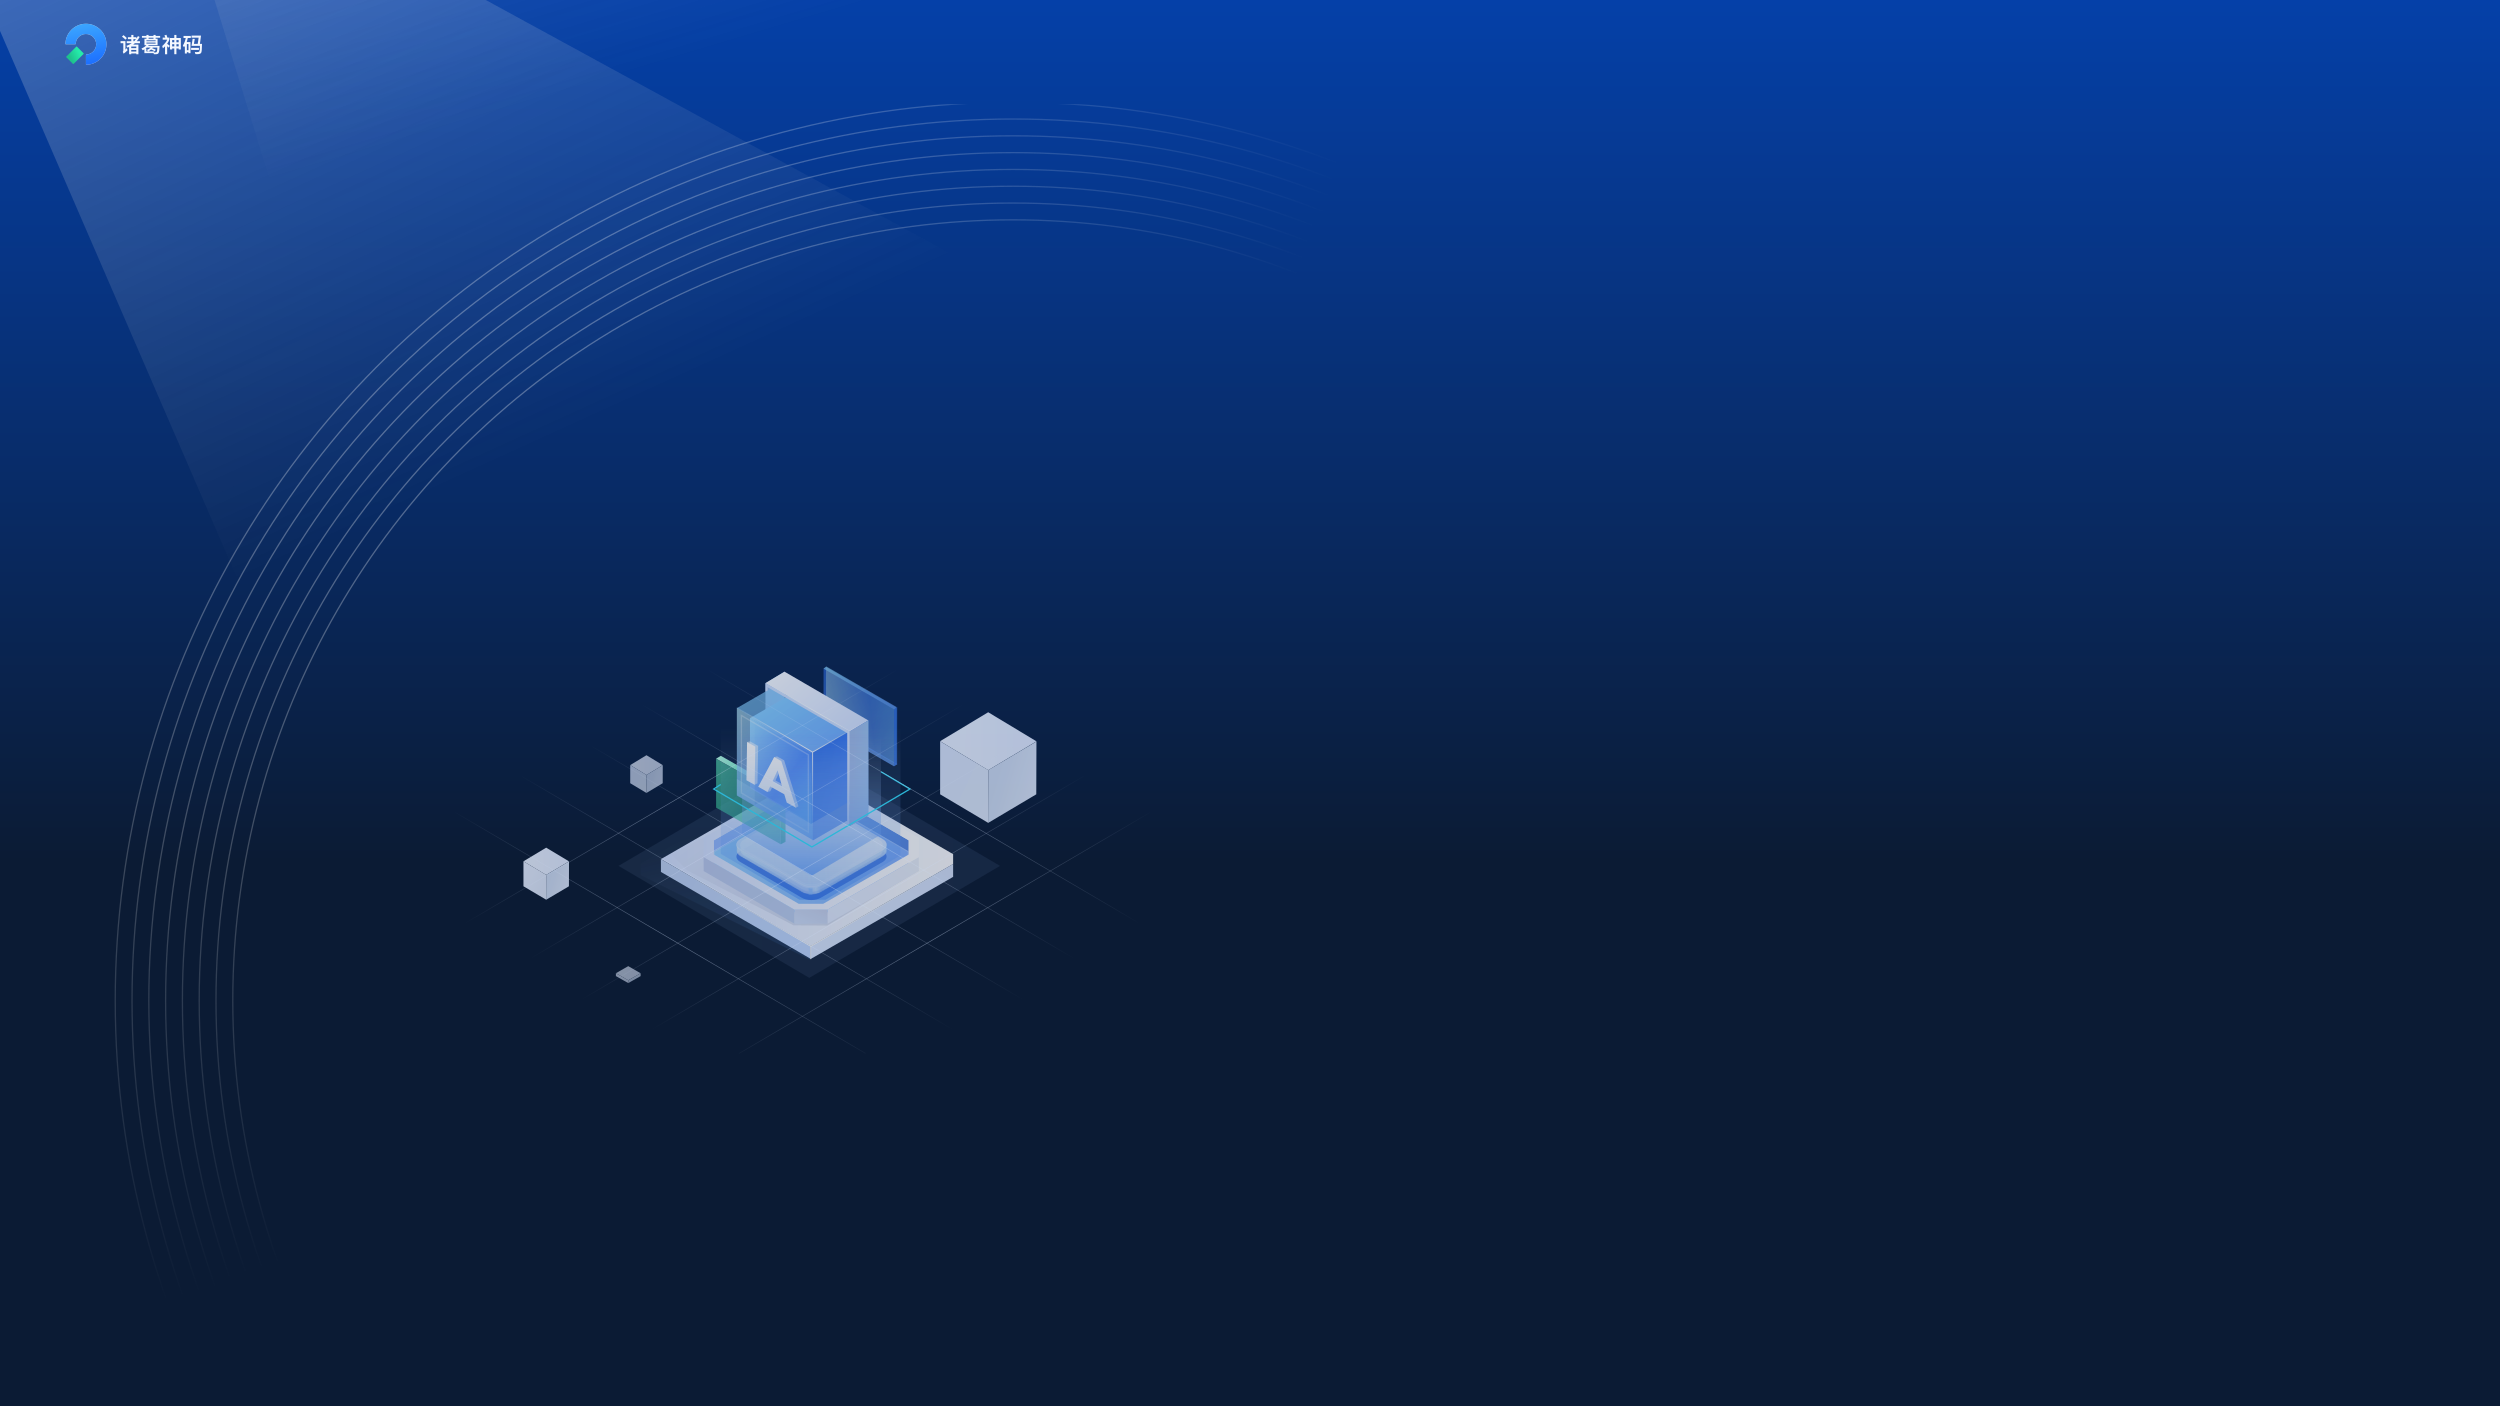 <svg xmlns="http://www.w3.org/2000/svg" xmlns:xlink="http://www.w3.org/1999/xlink" fill="none" version="1.1" width="1920" height="1080" viewBox="0 0 1920 1080"><defs><clipPath id="master_svg0_73_08057"><rect x="0" y="0" width="1920" height="1080" rx="0"/></clipPath><linearGradient x1="0.5" y1="-0.091" x2="0.5" y2="0.958" id="master_svg1_2_31394"><stop offset="0%" stop-color="#1B61DD" stop-opacity="1"/><stop offset="0%" stop-color="#005CFF" stop-opacity="1"/><stop offset="19.716%" stop-color="#0B1B34" stop-opacity="1"/></linearGradient><clipPath id="master_svg2_73_08059"><rect x="0" y="0" width="1920" height="5743" rx="0"/></clipPath><mask id="master_svg3_73_08062" style="mask-type:alpha" maskUnits="userSpaceOnUse"><g><rect x="2" y="80" width="1918" height="1000" rx="0" fill="#FFFFFF" fill-opacity="1"/></g></mask><linearGradient x1="0.185" y1="0.07" x2="0.409" y2="0.301" id="master_svg4_2_70829"><stop offset="0%" stop-color="#FFFFFF" stop-opacity="0.33"/><stop offset="100%" stop-color="#FFFFFF" stop-opacity="0"/></linearGradient><linearGradient x1="0.185" y1="0.07" x2="0.409" y2="0.301" id="master_svg5_2_70829"><stop offset="0%" stop-color="#FFFFFF" stop-opacity="0.33"/><stop offset="100%" stop-color="#FFFFFF" stop-opacity="0"/></linearGradient><linearGradient x1="0.185" y1="0.07" x2="0.409" y2="0.301" id="master_svg6_2_70829"><stop offset="0%" stop-color="#FFFFFF" stop-opacity="0.33"/><stop offset="100%" stop-color="#FFFFFF" stop-opacity="0"/></linearGradient><linearGradient x1="0.185" y1="0.07" x2="0.409" y2="0.301" id="master_svg7_2_70829"><stop offset="0%" stop-color="#FFFFFF" stop-opacity="0.33"/><stop offset="100%" stop-color="#FFFFFF" stop-opacity="0"/></linearGradient><linearGradient x1="0.185" y1="0.07" x2="0.409" y2="0.301" id="master_svg8_2_70829"><stop offset="0%" stop-color="#FFFFFF" stop-opacity="0.33"/><stop offset="100%" stop-color="#FFFFFF" stop-opacity="0"/></linearGradient><linearGradient x1="0.185" y1="0.07" x2="0.409" y2="0.301" id="master_svg9_2_70829"><stop offset="0%" stop-color="#FFFFFF" stop-opacity="0.33"/><stop offset="100%" stop-color="#FFFFFF" stop-opacity="0"/></linearGradient><linearGradient x1="0.185" y1="0.07" x2="0.409" y2="0.301" id="master_svga_2_70829"><stop offset="0%" stop-color="#FFFFFF" stop-opacity="0.33"/><stop offset="100%" stop-color="#FFFFFF" stop-opacity="0"/></linearGradient><linearGradient x1="0.185" y1="0.07" x2="0.409" y2="0.301" id="master_svgb_2_70829"><stop offset="0%" stop-color="#FFFFFF" stop-opacity="0.33"/><stop offset="100%" stop-color="#FFFFFF" stop-opacity="0"/></linearGradient><filter id="master_svgc_73_08072" filterUnits="objectBoundingBox" color-interpolation-filters="sRGB" x="-30.901" y="-30.901" width="981.801" height="1103.801"><feFlood flood-opacity="0" result="BackgroundImageFix"/><feBlend mode="normal" in="SourceGraphic" in2="BackgroundImageFix" result="shape"/><feGaussianBlur stdDeviation="7.725" result="effect1_foregroundBlur"/><feGaussianBlur in="BackgroundImage" stdDeviation="18.54"/><feComposite in2="SourceAlpha" operator="in" result="effect1_foregroundBlur"/><feBlend mode="normal" in="SourceGraphic" in2="effect1_foregroundBlur" result="shape"/></filter><linearGradient x1="0" y1="-0.04" x2="0.298" y2="0.709" id="master_svgd_2_21565"><stop offset="0%" stop-color="#FFFFFF" stop-opacity="1"/><stop offset="100%" stop-color="#D8D8D8" stop-opacity="0"/></linearGradient><filter id="master_svge_73_08073" filterUnits="objectBoundingBox" color-interpolation-filters="sRGB" x="-30.901" y="-30.901" width="1118.801" height="853.801"><feFlood flood-opacity="0" result="BackgroundImageFix"/><feBlend mode="normal" in="SourceGraphic" in2="BackgroundImageFix" result="shape"/><feGaussianBlur stdDeviation="7.725" result="effect1_foregroundBlur"/><feGaussianBlur in="BackgroundImage" stdDeviation="18.54"/><feComposite in2="SourceAlpha" operator="in" result="effect1_foregroundBlur"/><feBlend mode="normal" in="SourceGraphic" in2="effect1_foregroundBlur" result="shape"/></filter><linearGradient x1="0" y1="-0.04" x2="0.298" y2="0.709" id="master_svgf_2_21565"><stop offset="0%" stop-color="#FFFFFF" stop-opacity="1"/><stop offset="100%" stop-color="#D8D8D8" stop-opacity="0"/></linearGradient><clipPath id="master_svgg_73_08074"><rect x="340" y="497" width="546" height="312" rx="0"/></clipPath><clipPath id="master_svgh_73_08075"><rect x="353" y="497" width="450" height="270" rx="0"/></clipPath><linearGradient x1="1" y1="0.503" x2="0.018" y2="0.5" id="master_svgi_2_8339"><stop offset="0%" stop-color="#9DBDFF" stop-opacity="1"/><stop offset="100%" stop-color="#A9CCFF" stop-opacity="1"/></linearGradient><clipPath id="master_svgj_73_08151"><rect x="732" y="586" width="240" height="156" rx="0"/></clipPath><filter id="master_svgk_73_08151/2_01660" filterUnits="objectBoundingBox" color-interpolation-filters="sRGB" x="0" y="0" width="256" height="137.624"><feFlood flood-opacity="0" result="BackgroundImageFix"/><feBlend mode="normal" in="SourceGraphic" in2="BackgroundImageFix" result="shape"/><feGaussianBlur stdDeviation="0" result="effect1_foregroundBlur"/></filter><linearGradient x1="0.531" y1="0.9" x2="0.805" y2="0.305" id="master_svgl_2_01586"><stop offset="0%" stop-color="#3A71B4" stop-opacity="1"/><stop offset="99.986%" stop-color="#7F97D9" stop-opacity="0"/><stop offset="100%" stop-color="#433D49" stop-opacity="0"/></linearGradient><linearGradient x1="1" y1="0.503" x2="0.018" y2="0.5" id="master_svgm_2_8182"><stop offset="0%" stop-color="#D0DFFF" stop-opacity="1"/><stop offset="100%" stop-color="#F8FAFF" stop-opacity="1"/></linearGradient><linearGradient x1="1.017" y1="0.098" x2="0.011" y2="0.647" id="master_svgn_2_8176"><stop offset="0%" stop-color="#BACFF3" stop-opacity="1"/><stop offset="100%" stop-color="#BCD5FF" stop-opacity="1"/></linearGradient><linearGradient x1="0.045" y1="0.046" x2="1.015" y2="1" id="master_svgo_2_8179"><stop offset="0%" stop-color="#D1DFFA" stop-opacity="1"/><stop offset="100%" stop-color="#D4E4FF" stop-opacity="1"/></linearGradient><radialGradient cx="0" cy="0" r="1" gradientUnits="userSpaceOnUse" id="master_svgp_2_8173" gradientTransform="translate(840.708 726.317) rotate(90) scale(64.879 609.347)"><stop offset="0%" stop-color="#FFFFFF" stop-opacity="1"/><stop offset="100%" stop-color="#FFFFFF" stop-opacity="0"/></radialGradient><linearGradient x1="0.145" y1="0.707" x2="0.925" y2="0.246" id="master_svgq_2_8210"><stop offset="0%" stop-color="#92A3C8" stop-opacity="1"/><stop offset="100%" stop-color="#CBD6F2" stop-opacity="1"/></linearGradient><linearGradient x1="1" y1="0.816" x2="0" y2="0.102" id="master_svgr_2_8215"><stop offset="0%" stop-color="#90B4FF" stop-opacity="1"/><stop offset="100%" stop-color="#8FC7FF" stop-opacity="1"/></linearGradient><linearGradient x1="1" y1="0.816" x2="0" y2="0.102" id="master_svgs_2_8215"><stop offset="0%" stop-color="#90B4FF" stop-opacity="1"/><stop offset="100%" stop-color="#8FC7FF" stop-opacity="1"/></linearGradient><linearGradient x1="0" y1="0.735" x2="1.411" y2="0.082" id="master_svgt_2_8207"><stop offset="0%" stop-color="#5787E5" stop-opacity="1"/><stop offset="100%" stop-color="#5FA5F1" stop-opacity="1"/></linearGradient><linearGradient x1="0.025" y1="0.471" x2="0.961" y2="0.5" id="master_svgu_2_8189"><stop offset="0%" stop-color="#81AFFF" stop-opacity="1"/><stop offset="100%" stop-color="#90CAFF" stop-opacity="1"/></linearGradient><linearGradient x1="0.515" y1="0.965" x2="0.5" y2="0.002" id="master_svgv_2_8191"><stop offset="5%" stop-color="#FFFFFF" stop-opacity="0"/><stop offset="100%" stop-color="#FFFFFF" stop-opacity="0.36"/></linearGradient><linearGradient x1="-0.022" y1="0.832" x2="1" y2="0.16" id="master_svgw_2_8200"><stop offset="0%" stop-color="#B8CCF0" stop-opacity="1"/><stop offset="100%" stop-color="#B6C7EE" stop-opacity="1"/></linearGradient><linearGradient x1="0" y1="0.116" x2="1.02" y2="1" id="master_svgx_2_8194"><stop offset="0%" stop-color="#E3EBF9" stop-opacity="1"/><stop offset="100%" stop-color="#DCE7FF" stop-opacity="1"/></linearGradient><linearGradient x1="1" y1="1" x2="0" y2="0" id="master_svgy_2_8186"><stop offset="0%" stop-color="#CBDCFA" stop-opacity="1"/><stop offset="100%" stop-color="#C3CFED" stop-opacity="1"/></linearGradient><linearGradient x1="1" y1="0.503" x2="0.018" y2="0.5" id="master_svgz_2_8182"><stop offset="0%" stop-color="#D0DFFF" stop-opacity="1"/><stop offset="100%" stop-color="#F8FAFF" stop-opacity="1"/></linearGradient><filter id="master_svg10_73_08151/2_01657" filterUnits="objectBoundingBox" color-interpolation-filters="sRGB" x="-41.246" y="-41.246" width="197.811" height="149.378"><feFlood flood-opacity="0" result="BackgroundImageFix"/><feBlend mode="normal" in="SourceGraphic" in2="BackgroundImageFix" result="shape"/><feGaussianBlur stdDeviation="10.311" result="effect1_foregroundBlur"/></filter><linearGradient x1="1.005" y1="0.27" x2="-0" y2="0.223" id="master_svg11_2_8236"><stop offset="0.633%" stop-color="#E8F3F4" stop-opacity="1"/><stop offset="5.426%" stop-color="#E7FAFF" stop-opacity="1"/><stop offset="46.196%" stop-color="#DCE7FF" stop-opacity="1"/><stop offset="49.894%" stop-color="#F5FFFC" stop-opacity="1"/><stop offset="53.407%" stop-color="#CDE2FB" stop-opacity="1"/><stop offset="94.827%" stop-color="#E4F2FA" stop-opacity="1"/><stop offset="100%" stop-color="#E3F7FF" stop-opacity="1"/></linearGradient><mask id="master_svg12_73_08151/2_01656" style="mask-type:alpha" maskUnits="userSpaceOnUse"><g><path d="M895.529,648.007C895.526,648.056,895.524,648.106,895.519,648.153C895.513,648.195,895.508,648.239,895.503,648.281C895.495,648.331,895.49,648.378,895.479,648.427C895.472,648.472,895.461,648.513,895.453,648.558C895.443,648.605,895.433,648.652,895.42,648.699C895.409,648.743,895.396,648.785,895.383,648.829C895.367,648.876,895.354,648.923,895.336,648.97C895.32,649.012,895.305,649.054,895.289,649.096C895.268,649.145,895.25,649.195,895.227,649.244C895.208,649.286,895.19,649.328,895.169,649.367C895.146,649.417,895.12,649.464,895.094,649.513C895.073,649.552,895.049,649.592,895.028,649.631C894.995,649.688,894.958,649.746,894.922,649.803C894.898,649.837,894.877,649.874,894.854,649.908C894.809,649.97,894.762,650.033,894.715,650.098C894.695,650.124,894.676,650.153,894.656,650.179C894.577,650.278,894.491,650.378,894.403,650.474C894.379,650.5,894.356,650.524,894.332,650.547C894.262,650.62,894.189,650.696,894.111,650.767C894.077,650.801,894.04,650.832,894.004,650.866C893.957,650.908,893.91,650.947,893.863,650.989C893.819,651.025,893.774,651.064,893.727,651.101C893.678,651.14,893.626,651.182,893.576,651.221C893.529,651.257,893.48,651.294,893.43,651.331C893.375,651.37,893.321,651.409,893.266,651.445C893.214,651.482,893.164,651.516,893.109,651.55C893.052,651.589,892.992,651.626,892.932,651.662C892.856,651.709,892.783,651.756,892.708,651.801L847.823,677.921C847.611,678.044,847.39,678.159,847.165,678.266C847.105,678.295,847.045,678.323,846.986,678.349C846.782,678.443,846.574,678.532,846.362,678.616C846.334,678.626,846.308,678.639,846.279,678.65C846.052,678.736,845.815,678.814,845.577,678.89C845.413,678.942,845.244,678.987,845.077,679.034C844.949,679.068,844.824,679.107,844.694,679.138C844.516,679.18,844.336,679.216,844.156,679.253C844.026,679.279,843.896,679.31,843.763,679.334C843.708,679.344,843.653,679.352,843.598,679.36C843.374,679.396,843.15,679.428,842.923,679.457C842.858,679.464,842.79,679.472,842.725,679.48C842.462,679.509,842.198,679.53,841.932,679.545C841.883,679.548,841.836,679.551,841.786,679.553C841.609,679.561,841.429,679.564,841.249,679.569C841.072,679.571,840.894,679.574,840.715,679.571C840.566,679.569,840.417,679.566,840.269,679.558C840.104,679.551,839.94,679.543,839.773,679.532C839.622,679.522,839.473,679.509,839.322,679.496C839.161,679.48,838.996,679.462,838.835,679.441C838.689,679.423,838.543,679.402,838.399,679.378C838.227,679.352,838.055,679.321,837.883,679.289C837.703,679.255,837.523,679.222,837.348,679.182C837.307,679.172,837.262,679.164,837.221,679.154C836.973,679.094,836.728,679.028,836.485,678.955C836.417,678.934,836.35,678.913,836.279,678.893C836.079,678.83,835.88,678.762,835.687,678.689C835.63,678.668,835.573,678.647,835.518,678.626C835.341,678.558,835.171,678.483,834.999,678.407C834.916,678.37,834.83,678.336,834.749,678.297C834.504,678.18,834.264,678.057,834.034,677.924L788.863,651.806C786.941,650.694,785.981,649.237,785.984,647.78L785.833,653.17C785.827,654.627,786.79,656.094,788.712,657.203L833.885,683.313C834.115,683.447,834.355,683.568,834.6,683.685C834.681,683.724,834.769,683.763,834.853,683.8C834.999,683.865,835.143,683.931,835.292,683.991C835.318,684.001,835.343,684.009,835.369,684.019C835.424,684.04,835.481,684.065,835.539,684.086C835.732,684.159,835.93,684.221,836.131,684.286C836.199,684.307,836.266,684.325,836.337,684.343C836.384,684.356,836.428,684.378,836.472,684.391C836.668,684.446,836.869,684.497,837.069,684.544C837.111,684.554,837.152,684.562,837.197,684.572C837.293,684.596,837.39,684.621,837.489,684.639C837.57,684.655,837.651,684.661,837.731,684.677C837.904,684.708,838.075,684.737,838.248,684.763C838.318,684.773,838.384,684.791,838.454,684.801C838.53,684.811,838.608,684.819,838.684,684.83C838.845,684.851,839.007,684.871,839.171,684.887C839.249,684.895,839.324,684.898,839.403,684.906C839.476,684.911,839.549,684.922,839.622,684.925C839.786,684.936,839.951,684.939,840.115,684.944C840.198,684.947,840.279,684.961,840.363,684.963C840.428,684.966,840.495,684.961,840.561,684.963C840.738,684.966,840.918,684.966,841.095,684.963C841.184,684.96,841.273,684.966,841.361,684.963C841.452,684.96,841.541,684.949,841.633,684.944C841.682,684.942,841.729,684.937,841.779,684.935C842,684.922,842.222,684.91,842.444,684.887C842.485,684.882,842.529,684.873,842.571,684.868C842.636,684.86,842.701,684.857,842.769,684.849C842.996,684.823,843.22,684.79,843.444,684.753C843.499,684.746,843.554,684.735,843.609,684.725C843.635,684.719,843.661,684.711,843.687,684.706C843.794,684.688,843.896,684.66,844,684.639C844.18,684.602,844.362,684.566,844.54,684.525C844.67,684.493,844.795,684.456,844.923,684.42C845.092,684.373,845.262,684.329,845.426,684.277C845.462,684.266,845.499,684.261,845.533,684.248C845.734,684.183,845.932,684.111,846.125,684.038C846.154,684.028,846.18,684.02,846.209,684.009C846.423,683.926,846.628,683.827,846.832,683.733C846.892,683.704,846.951,683.686,847.011,683.657C847.236,683.547,847.458,683.436,847.669,683.313L892.554,657.194C892.593,657.17,892.635,657.151,892.674,657.127C892.71,657.104,892.744,657.084,892.781,657.06C892.84,657.024,892.901,656.985,892.958,656.946C893.01,656.912,893.062,656.875,893.114,656.841C893.169,656.802,893.227,656.766,893.279,656.727C893.329,656.69,893.375,656.649,893.425,656.612C893.477,656.573,893.529,656.54,893.579,656.498C893.625,656.461,893.67,656.42,893.714,656.383C893.761,656.341,893.808,656.301,893.855,656.259C893.874,656.241,893.894,656.227,893.912,656.212C893.931,656.196,893.943,656.182,893.962,656.164C894.037,656.091,894.113,656.018,894.184,655.945C894.207,655.921,894.233,655.892,894.254,655.868C894.343,655.772,894.429,655.672,894.507,655.573C894.51,655.567,894.515,655.569,894.518,655.563C894.536,655.54,894.551,655.511,894.569,655.487C894.616,655.424,894.663,655.368,894.707,655.306C894.731,655.272,894.752,655.235,894.775,655.201C894.812,655.143,894.849,655.087,894.883,655.029C894.893,655.013,894.904,654.997,894.911,654.982C894.924,654.958,894.935,654.929,894.948,654.905C894.974,654.856,895,654.812,895.024,654.762C895.044,654.72,895.062,654.677,895.08,654.638C895.101,654.589,895.123,654.535,895.143,654.486C895.151,654.465,895.164,654.449,895.172,654.428C895.18,654.408,895.185,654.383,895.193,654.362C895.208,654.315,895.224,654.275,895.24,654.228C895.253,654.184,895.265,654.139,895.278,654.095C895.291,654.048,895.302,653.999,895.313,653.952C895.318,653.926,895.326,653.901,895.331,653.875C895.334,653.857,895.336,653.836,895.339,653.818C895.347,653.768,895.354,653.725,895.362,653.675C895.367,653.633,895.375,653.593,895.378,653.551C895.383,653.501,895.386,653.446,895.388,653.399C895.391,653.37,895.394,653.341,895.394,653.313C895.394,653.284,895.394,653.256,895.396,653.227L895.547,647.834C895.537,647.892,895.534,647.949,895.529,648.007Z" fill="#FFFFFF" fill-opacity="1"/></g></mask><filter id="master_svg13_73_08151/2_01653" filterUnits="objectBoundingBox" color-interpolation-filters="sRGB" x="-15.782" y="-15.782" width="34.383" height="58.057"><feFlood flood-opacity="0" result="BackgroundImageFix"/><feBlend mode="normal" in="SourceGraphic" in2="BackgroundImageFix" result="shape"/><feGaussianBlur stdDeviation="3.946" result="effect1_foregroundBlur"/></filter><filter id="master_svg14_73_08151/2_01649" filterUnits="objectBoundingBox" color-interpolation-filters="sRGB" x="0" y="0" width="109.553" height="63.542"><feFlood flood-opacity="0" result="BackgroundImageFix"/><feBlend mode="normal" in="SourceGraphic" in2="BackgroundImageFix" result="shape"/><feColorMatrix in="SourceAlpha" type="matrix" result="hardAlpha" values="0 0 0 0 0 0 0 0 0 0 0 0 0 0 0 0 0 0 127 0"/><feOffset dy="1.127" dx="0"/><feGaussianBlur stdDeviation="0.564"/><feComposite in2="hardAlpha" operator="arithmetic" k2="-1" k3="1"/><feColorMatrix type="matrix" values="0 0 0 0 1 0 0 0 0 1 0 0 0 0 1 0 0 0 0.19 0"/><feBlend mode="normal" in2="shape" result="effect1_innerShadow"/></filter><linearGradient x1="0.972" y1="0.5" x2="0.004" y2="0.45" id="master_svg15_2_8230"><stop offset="0%" stop-color="#E3F2FF" stop-opacity="0.84"/><stop offset="99.286%" stop-color="#FBFDFF" stop-opacity="0.95"/></linearGradient><filter id="master_svg16_73_08151/2_01646" filterUnits="objectBoundingBox" color-interpolation-filters="sRGB" x="0" y="0" width="103.842" height="27.772"><feFlood flood-opacity="0" result="BackgroundImageFix"/><feBlend mode="normal" in="SourceGraphic" in2="BackgroundImageFix" result="shape"/><feGaussianBlur in="BackgroundImage" stdDeviation="281.83"/><feComposite in2="SourceAlpha" operator="in" result="effect1_foregroundBlur"/><feBlend mode="normal" in="SourceGraphic" in2="effect1_foregroundBlur" result="shape"/></filter><linearGradient x1="0.022" y1="0.056" x2="0.99" y2="0.031" id="master_svg17_2_8225"><stop offset="0%" stop-color="#FFFFFF" stop-opacity="0"/><stop offset="31.132%" stop-color="#FFFFFF" stop-opacity="1"/><stop offset="70.081%" stop-color="#FFFFFF" stop-opacity="1"/><stop offset="100%" stop-color="#FFFFFF" stop-opacity="0"/></linearGradient><linearGradient x1="1.005" y1="0.27" x2="-0" y2="0.223" id="master_svg18_2_8236"><stop offset="0.633%" stop-color="#E8F3F4" stop-opacity="1"/><stop offset="5.426%" stop-color="#E7FAFF" stop-opacity="1"/><stop offset="46.196%" stop-color="#DCE7FF" stop-opacity="1"/><stop offset="49.894%" stop-color="#F5FFFC" stop-opacity="1"/><stop offset="53.407%" stop-color="#CDE2FB" stop-opacity="1"/><stop offset="94.827%" stop-color="#E4F2FA" stop-opacity="1"/><stop offset="100%" stop-color="#E3F7FF" stop-opacity="1"/></linearGradient><mask id="master_svg19_73_08151/2_01638" style="mask-type:alpha" maskUnits="userSpaceOnUse"><g><path d="M898.414,647.713C898.412,647.765,898.409,647.817,898.404,647.867C898.398,647.911,898.393,647.957,898.387,648.001C898.379,648.054,898.373,648.103,898.362,648.155C898.354,648.202,898.343,648.246,898.335,648.293C898.324,648.342,898.313,648.392,898.299,648.441C898.288,648.488,898.275,648.532,898.261,648.579C898.244,648.628,898.231,648.678,898.211,648.727C898.195,648.771,898.178,648.815,898.162,648.859C898.14,648.911,898.121,648.963,898.096,649.016C898.077,649.06,898.058,649.104,898.036,649.145C898.011,649.197,897.984,649.246,897.956,649.299C897.934,649.34,897.91,649.381,897.888,649.422C897.852,649.483,897.813,649.543,897.775,649.604C897.75,649.639,897.728,649.678,897.704,649.714C897.657,649.78,897.608,649.846,897.558,649.914C897.536,649.942,897.517,649.972,897.495,650C897.413,650.104,897.322,650.208,897.229,650.31C897.204,650.338,897.179,650.362,897.155,650.387C897.081,650.464,897.004,650.544,896.921,650.618C896.886,650.654,896.847,650.687,896.809,650.722C896.759,650.766,896.71,650.808,896.661,650.852C896.614,650.89,896.567,650.931,896.518,650.97C896.466,651.011,896.411,651.055,896.359,651.096C896.309,651.135,896.257,651.173,896.205,651.212C896.147,651.253,896.09,651.294,896.032,651.333C895.977,651.371,895.925,651.407,895.867,651.442C895.807,651.484,895.744,651.522,895.681,651.561C895.601,651.61,895.524,651.66,895.445,651.706L848.197,679.202C847.975,679.331,847.742,679.452,847.506,679.565C847.443,679.595,847.38,679.625,847.316,679.653C847.102,679.751,846.883,679.845,846.66,679.933C846.63,679.944,846.603,679.958,846.573,679.969C846.334,680.059,846.084,680.142,845.834,680.221C845.661,680.276,845.483,680.323,845.307,680.373C845.173,680.408,845.041,680.45,844.904,680.483C844.717,680.527,844.528,680.565,844.338,680.603C844.201,680.631,844.064,680.664,843.924,680.689C843.866,680.7,843.809,680.708,843.751,680.716C843.515,680.755,843.279,680.788,843.04,680.818C842.972,680.826,842.9,680.834,842.832,680.843C842.554,680.873,842.277,680.895,841.997,680.911C841.945,680.914,841.896,680.917,841.843,680.92C841.657,680.928,841.467,680.931,841.278,680.936C841.091,680.939,840.905,680.942,840.715,680.939C840.559,680.936,840.403,680.933,840.246,680.925C840.073,680.917,839.9,680.909,839.725,680.898C839.565,680.887,839.409,680.873,839.25,680.859C839.08,680.843,838.907,680.823,838.737,680.801C838.583,680.782,838.429,680.76,838.278,680.735C838.097,680.708,837.916,680.675,837.735,680.642C837.545,680.606,837.356,680.571,837.172,680.529C837.128,680.518,837.081,680.51,837.038,680.499C836.777,680.436,836.519,680.367,836.263,680.29C836.192,680.268,836.121,680.246,836.047,680.224C835.835,680.158,835.627,680.087,835.424,680.01C835.363,679.988,835.303,679.966,835.245,679.944C835.059,679.872,834.88,679.793,834.699,679.713C834.611,679.675,834.521,679.639,834.436,679.598C834.178,679.474,833.925,679.345,833.683,679.205L786.134,651.712C784.111,650.541,783.101,649.007,783.104,647.474L782.945,653.473C782.939,655.007,783.952,656.551,785.975,657.719L833.527,685.204C833.768,685.344,834.021,685.471,834.279,685.595C834.364,685.636,834.457,685.677,834.545,685.715C834.699,685.784,834.85,685.853,835.007,685.916C835.034,685.927,835.061,685.935,835.089,685.946C835.146,685.968,835.207,685.994,835.267,686.016C835.47,686.093,835.679,686.159,835.89,686.227C835.961,686.249,836.033,686.268,836.107,686.288C836.156,686.301,836.203,686.324,836.25,686.338C836.455,686.395,836.667,686.449,836.878,686.498C836.922,686.509,836.966,686.517,837.013,686.528C837.114,686.553,837.216,686.579,837.32,686.599C837.405,686.615,837.49,686.622,837.575,686.639C837.756,686.672,837.937,686.702,838.118,686.729C838.193,686.74,838.261,686.758,838.335,686.769C838.415,686.78,838.498,686.789,838.577,686.8C838.747,686.822,838.917,686.843,839.09,686.86C839.173,686.868,839.252,686.871,839.334,686.88C839.411,686.885,839.489,686.897,839.566,686.9C839.738,686.911,839.911,686.914,840.084,686.92C840.172,686.923,840.258,686.937,840.345,686.94C840.414,686.943,840.485,686.937,840.553,686.94C840.74,686.943,840.93,686.943,841.116,686.94C841.21,686.937,841.303,686.943,841.396,686.94C841.492,686.937,841.586,686.925,841.682,686.92C841.734,686.917,841.783,686.913,841.835,686.91C842.069,686.896,842.302,686.884,842.536,686.86C842.58,686.854,842.626,686.845,842.67,686.84C842.738,686.831,842.807,686.828,842.878,686.819C843.117,686.792,843.353,686.758,843.589,686.719C843.647,686.711,843.704,686.7,843.762,686.689C843.79,686.684,843.817,686.674,843.845,686.669C843.957,686.65,844.064,686.621,844.173,686.599C844.363,686.56,844.555,686.522,844.742,686.478C844.879,686.445,845.011,686.406,845.145,686.368C845.324,686.318,845.502,686.272,845.675,686.217C845.713,686.206,845.752,686.201,845.788,686.187C845.999,686.118,846.208,686.043,846.411,685.966C846.441,685.955,846.468,685.947,846.499,685.936C846.724,685.848,846.94,685.744,847.154,685.645C847.217,685.615,847.28,685.595,847.343,685.565C847.58,685.449,847.813,685.333,848.036,685.204L895.283,657.709C895.324,657.684,895.368,657.664,895.409,657.639C895.448,657.614,895.483,657.593,895.522,657.569C895.585,657.53,895.648,657.489,895.708,657.448C895.763,657.412,895.818,657.373,895.873,657.338C895.931,657.296,895.991,657.258,896.046,657.217C896.098,657.179,896.148,657.135,896.2,657.097C896.255,657.055,896.309,657.02,896.361,656.976C896.411,656.938,896.457,656.894,896.504,656.856C896.553,656.812,896.603,656.769,896.653,656.725C896.672,656.706,896.694,656.692,896.713,656.675C896.732,656.659,896.746,656.644,896.765,656.625C896.845,656.548,896.924,656.471,896.998,656.394C897.023,656.369,897.05,656.338,897.072,656.314C897.166,656.212,897.257,656.107,897.339,656.003C897.342,655.997,897.347,655.998,897.35,655.993C897.369,655.968,897.385,655.937,897.404,655.912C897.453,655.846,897.503,655.788,897.55,655.722C897.574,655.686,897.596,655.647,897.621,655.611C897.66,655.551,897.699,655.491,897.734,655.43C897.745,655.414,897.756,655.397,897.765,655.38C897.778,655.356,897.789,655.325,897.803,655.3C897.83,655.248,897.858,655.202,897.882,655.149C897.904,655.105,897.923,655.06,897.942,655.019C897.964,654.967,897.986,654.911,898.008,654.858C898.017,654.836,898.03,654.82,898.039,654.798C898.047,654.776,898.052,654.75,898.061,654.728C898.077,654.678,898.093,654.637,898.11,654.587C898.124,654.541,898.137,654.494,898.151,654.447C898.165,654.397,898.176,654.346,898.187,654.296C898.192,654.269,898.201,654.243,898.206,654.216C898.209,654.197,898.211,654.175,898.214,654.156C898.222,654.103,898.231,654.057,898.239,654.005C898.244,653.961,898.252,653.919,898.255,653.875C898.261,653.822,898.263,653.763,898.266,653.714C898.269,653.684,898.272,653.654,898.272,653.624C898.272,653.593,898.272,653.563,898.275,653.533L898.434,647.531C898.423,647.592,898.42,647.652,898.414,647.713Z" fill="#FFFFFF" fill-opacity="1"/></g></mask><filter id="master_svg1a_73_08151/2_01639" filterUnits="objectBoundingBox" color-interpolation-filters="sRGB" x="-16.613" y="-16.613" width="36.193" height="61.113"><feFlood flood-opacity="0" result="BackgroundImageFix"/><feBlend mode="normal" in="SourceGraphic" in2="BackgroundImageFix" result="shape"/><feGaussianBlur stdDeviation="4.153" result="effect1_foregroundBlur"/></filter><filter id="master_svg1b_73_08151/2_01642" filterUnits="objectBoundingBox" color-interpolation-filters="sRGB" x="0" y="0" width="115.319" height="66.886"><feFlood flood-opacity="0" result="BackgroundImageFix"/><feBlend mode="normal" in="SourceGraphic" in2="BackgroundImageFix" result="shape"/><feColorMatrix in="SourceAlpha" type="matrix" result="hardAlpha" values="0 0 0 0 0 0 0 0 0 0 0 0 0 0 0 0 0 0 127 0"/><feOffset dy="1.187" dx="0"/><feGaussianBlur stdDeviation="0.593"/><feComposite in2="hardAlpha" operator="arithmetic" k2="-1" k3="1"/><feColorMatrix type="matrix" values="0 0 0 0 1 0 0 0 0 1 0 0 0 0 1 0 0 0 0.19 0"/><feBlend mode="normal" in2="shape" result="effect1_innerShadow"/></filter><linearGradient x1="0.972" y1="0.5" x2="0.004" y2="0.45" id="master_svg1c_2_8230"><stop offset="0%" stop-color="#E3F2FF" stop-opacity="0.84"/><stop offset="99.286%" stop-color="#FBFDFF" stop-opacity="0.95"/></linearGradient><filter id="master_svg1d_73_08151/2_01634" filterUnits="objectBoundingBox" color-interpolation-filters="sRGB" x="0" y="0" width="109.308" height="29.234"><feFlood flood-opacity="0" result="BackgroundImageFix"/><feBlend mode="normal" in="SourceGraphic" in2="BackgroundImageFix" result="shape"/><feGaussianBlur in="BackgroundImage" stdDeviation="296.663"/><feComposite in2="SourceAlpha" operator="in" result="effect1_foregroundBlur"/><feBlend mode="normal" in="SourceGraphic" in2="effect1_foregroundBlur" result="shape"/></filter><linearGradient x1="0.022" y1="0.056" x2="0.99" y2="0.031" id="master_svg1e_2_8225"><stop offset="0%" stop-color="#FFFFFF" stop-opacity="0"/><stop offset="31.132%" stop-color="#FFFFFF" stop-opacity="1"/><stop offset="70.081%" stop-color="#FFFFFF" stop-opacity="1"/><stop offset="100%" stop-color="#FFFFFF" stop-opacity="0"/></linearGradient><clipPath id="master_svg1f_73_08152"><rect x="546.001" y="504" width="149.999" height="149.999" rx="0"/></clipPath><filter id="master_svg1g_73_08152/2_03282" filterUnits="objectBoundingBox" color-interpolation-filters="sRGB" x="0" y="0" width="54.331" height="33.982"><feFlood flood-opacity="0" result="BackgroundImageFix"/><feBlend mode="normal" in="SourceGraphic" in2="BackgroundImageFix" result="shape"/><feGaussianBlur in="BackgroundImage" stdDeviation="1.667"/><feComposite in2="SourceAlpha" operator="in" result="effect1_foregroundBlur"/><feBlend mode="normal" in="SourceGraphic" in2="effect1_foregroundBlur" result="shape"/></filter><linearGradient x1="0.914" y1="0.333" x2="-0.783" y2="1.178" id="master_svg1h_2_03263"><stop offset="1.98%" stop-color="#2F72EF" stop-opacity="1"/><stop offset="64.022%" stop-color="#4586FF" stop-opacity="1"/><stop offset="100%" stop-color="#4EA3FF" stop-opacity="1"/></linearGradient><linearGradient x1="1.518" y1="0.291" x2="0.212" y2="-0.621" id="master_svg1i_2_9744"><stop offset="0%" stop-color="#4B8DFF" stop-opacity="1"/><stop offset="0.074%" stop-color="#4B8DFF" stop-opacity="1"/><stop offset="100%" stop-color="#79AAFF" stop-opacity="1"/></linearGradient><filter id="master_svg1j_73_08152/2_03285" filterUnits="objectBoundingBox" color-interpolation-filters="sRGB" x="0" y="0" width="91.882" height="53.168"><feFlood flood-opacity="0" result="BackgroundImageFix"/><feBlend mode="normal" in="SourceGraphic" in2="BackgroundImageFix" result="shape"/><feGaussianBlur in="BackgroundImage" stdDeviation="1.667"/><feComposite in2="SourceAlpha" operator="in" result="effect1_foregroundBlur"/><feBlend mode="normal" in="SourceGraphic" in2="effect1_foregroundBlur" result="shape"/></filter><linearGradient x1="0" y1="0.054" x2="0.723" y2="1" id="master_svg1k_2_03266"><stop offset="1.98%" stop-color="#BBEEFF" stop-opacity="1"/><stop offset="65.618%" stop-color="#4586FF" stop-opacity="1"/><stop offset="100%" stop-color="#4EA3FF" stop-opacity="1"/></linearGradient><filter id="master_svg1l_73_08152/2_03286" filterUnits="objectBoundingBox" color-interpolation-filters="sRGB" x="0" y="0" width="38.043" height="24.882"><feFlood flood-opacity="0" result="BackgroundImageFix"/><feBlend mode="normal" in="SourceGraphic" in2="BackgroundImageFix" result="shape"/><feGaussianBlur in="BackgroundImage" stdDeviation="1.667"/><feComposite in2="SourceAlpha" operator="in" result="effect1_foregroundBlur"/><feBlend mode="normal" in="SourceGraphic" in2="effect1_foregroundBlur" result="shape"/></filter><linearGradient x1="0.914" y1="0.333" x2="-0.783" y2="1.178" id="master_svg1m_2_03263"><stop offset="1.98%" stop-color="#2F72EF" stop-opacity="1"/><stop offset="64.022%" stop-color="#4586FF" stop-opacity="1"/><stop offset="100%" stop-color="#4EA3FF" stop-opacity="1"/></linearGradient><filter id="master_svg1n_73_08152/2_03287" filterUnits="objectBoundingBox" color-interpolation-filters="sRGB" x="0" y="0" width="54.541" height="33.95"><feFlood flood-opacity="0" result="BackgroundImageFix"/><feBlend mode="normal" in="SourceGraphic" in2="BackgroundImageFix" result="shape"/><feGaussianBlur in="BackgroundImage" stdDeviation="1.667"/><feComposite in2="SourceAlpha" operator="in" result="effect1_foregroundBlur"/><feBlend mode="normal" in="SourceGraphic" in2="effect1_foregroundBlur" result="shape"/></filter><linearGradient x1="1.027" y1="0.839" x2="0.041" y2="0.037" id="master_svg1o_2_03258"><stop offset="1.429%" stop-color="#6BA6FF" stop-opacity="1"/><stop offset="100%" stop-color="#8CD7FF" stop-opacity="1"/></linearGradient><linearGradient x1="0.029" y1="0.487" x2="1" y2="0.556" id="master_svg1p_2_03291"><stop offset="0%" stop-color="#A1D8FF" stop-opacity="0"/><stop offset="100%" stop-color="#C5F3FF" stop-opacity="0.37"/></linearGradient><linearGradient x1="1" y1="0.946" x2="-0.037" y2="-0.009" id="master_svg1q_2_03298"><stop offset="0%" stop-color="#00A771" stop-opacity="0.72"/><stop offset="99.226%" stop-color="#5CE5B9" stop-opacity="1"/></linearGradient><linearGradient x1="0.5" y1="0.97" x2="0.269" y2="-0.248" id="master_svg1r_2_03301"><stop offset="0%" stop-color="#34B98E" stop-opacity="1"/><stop offset="100%" stop-color="#80E5C4" stop-opacity="1"/></linearGradient><linearGradient x1="1.009" y1="0.586" x2="-0.018" y2="0.047" id="master_svg1s_2_03295"><stop offset="0%" stop-color="#28DFA3" stop-opacity="1"/><stop offset="0.074%" stop-color="#18D396" stop-opacity="1"/><stop offset="100%" stop-color="#B9FFE9" stop-opacity="1"/><stop offset="100%" stop-color="#49E1B0" stop-opacity="1"/></linearGradient><linearGradient x1="3.477" y1="0.08" x2="-1.725" y2="0.972" id="master_svg1t_2_8722"><stop offset="1.98%" stop-color="#9DBAEB" stop-opacity="1"/><stop offset="50.558%" stop-color="#9DB9E9" stop-opacity="1"/><stop offset="100%" stop-color="#94D2FF" stop-opacity="1"/></linearGradient><linearGradient x1="0.096" y1="0.063" x2="0.723" y2="1" id="master_svg1u_2_03244"><stop offset="1.98%" stop-color="#71C4FF" stop-opacity="1"/><stop offset="65.617%" stop-color="#4586FF" stop-opacity="1"/><stop offset="100%" stop-color="#4EA3FF" stop-opacity="1"/></linearGradient><linearGradient x1="1.027" y1="0.839" x2="0.041" y2="0.037" id="master_svg1v_2_01704"><stop offset="1.429%" stop-color="#6BA6FF" stop-opacity="1"/><stop offset="100%" stop-color="#8CD7FF" stop-opacity="1"/></linearGradient><linearGradient x1="0.914" y1="0.333" x2="-0.783" y2="1.178" id="master_svg1w_2_03241"><stop offset="1.98%" stop-color="#2F72EF" stop-opacity="1"/><stop offset="64.022%" stop-color="#4586FF" stop-opacity="1"/><stop offset="100%" stop-color="#4EA3FF" stop-opacity="1"/></linearGradient><filter id="master_svg1x_73_08152/2_03264" filterUnits="objectBoundingBox" color-interpolation-filters="sRGB" x="0" y="0" width="58.391" height="101.791"><feFlood flood-opacity="0" result="BackgroundImageFix"/><feBlend mode="normal" in="SourceGraphic" in2="BackgroundImageFix" result="shape"/><feGaussianBlur in="BackgroundImage" stdDeviation="2.017"/><feComposite in2="SourceAlpha" operator="in" result="effect1_foregroundBlur"/><feBlend mode="normal" in="SourceGraphic" in2="effect1_foregroundBlur" result="shape"/></filter><linearGradient x1="0" y1="0.054" x2="0.723" y2="1" id="master_svg1y_2_03266"><stop offset="1.98%" stop-color="#BBEEFF" stop-opacity="1"/><stop offset="65.618%" stop-color="#4586FF" stop-opacity="1"/><stop offset="100%" stop-color="#4EA3FF" stop-opacity="1"/></linearGradient><filter id="master_svg1z_73_08152/2_03267" filterUnits="objectBoundingBox" color-interpolation-filters="sRGB" x="0" y="0" width="52.45" height="91.436"><feFlood flood-opacity="0" result="BackgroundImageFix"/><feBlend mode="normal" in="SourceGraphic" in2="BackgroundImageFix" result="shape"/><feGaussianBlur in="BackgroundImage" stdDeviation="2.017"/><feComposite in2="SourceAlpha" operator="in" result="effect1_foregroundBlur"/><feBlend mode="normal" in="SourceGraphic" in2="effect1_foregroundBlur" result="shape"/></filter><filter id="master_svg20_73_08152/2_03256" filterUnits="objectBoundingBox" color-interpolation-filters="sRGB" x="0" y="0" width="96.417" height="56.125"><feFlood flood-opacity="0" result="BackgroundImageFix"/><feBlend mode="normal" in="SourceGraphic" in2="BackgroundImageFix" result="shape"/><feGaussianBlur in="BackgroundImage" stdDeviation="2.017"/><feComposite in2="SourceAlpha" operator="in" result="effect1_foregroundBlur"/><feBlend mode="normal" in="SourceGraphic" in2="effect1_foregroundBlur" result="shape"/></filter><linearGradient x1="1.027" y1="0.839" x2="0.041" y2="0.037" id="master_svg21_2_03258"><stop offset="1.429%" stop-color="#6BA6FF" stop-opacity="1"/><stop offset="100%" stop-color="#8CD7FF" stop-opacity="1"/></linearGradient><filter id="master_svg22_73_08152/2_03261" filterUnits="objectBoundingBox" color-interpolation-filters="sRGB" x="0" y="0" width="42.584" height="92.432"><feFlood flood-opacity="0" result="BackgroundImageFix"/><feBlend mode="normal" in="SourceGraphic" in2="BackgroundImageFix" result="shape"/><feGaussianBlur in="BackgroundImage" stdDeviation="2.017"/><feComposite in2="SourceAlpha" operator="in" result="effect1_foregroundBlur"/><feBlend mode="normal" in="SourceGraphic" in2="effect1_foregroundBlur" result="shape"/></filter><linearGradient x1="0.914" y1="0.333" x2="-0.783" y2="1.178" id="master_svg23_2_03263"><stop offset="1.98%" stop-color="#2F72EF" stop-opacity="1"/><stop offset="64.022%" stop-color="#4586FF" stop-opacity="1"/><stop offset="100%" stop-color="#4EA3FF" stop-opacity="1"/></linearGradient><linearGradient x1="0.116" y1="0.035" x2="1.015" y2="1" id="master_svg24_2_03248"><stop offset="0%" stop-color="#C5F3FF" stop-opacity="0.53"/><stop offset="100%" stop-color="#A1D8FF" stop-opacity="0"/></linearGradient><linearGradient x1="0.116" y1="0.035" x2="1.015" y2="1" id="master_svg25_2_03254"><stop offset="0%" stop-color="#A1D8FF" stop-opacity="0"/><stop offset="100%" stop-color="#C5F3FF" stop-opacity="0.37"/></linearGradient><radialGradient cx="0" cy="0" r="1" gradientUnits="userSpaceOnUse" id="master_svg26_2_03251" gradientTransform="translate(712.446 574.636) rotate(123.706) scale(80.509 -41.981)"><stop offset="0%" stop-color="#FFFFFF" stop-opacity="1"/><stop offset="100%" stop-color="#FFFFFF" stop-opacity="0"/></radialGradient><linearGradient x1="1" y1="0.929" x2="-0.137" y2="0.177" id="master_svg27_2_03275"><stop offset="0%" stop-color="#D0DFFF" stop-opacity="1"/><stop offset="100%" stop-color="#F8FAFF" stop-opacity="1"/></linearGradient><linearGradient x1="3.477" y1="0.08" x2="-1.725" y2="0.972" id="master_svg28_2_8722"><stop offset="1.98%" stop-color="#9DBAEB" stop-opacity="1"/><stop offset="50.558%" stop-color="#9DB9E9" stop-opacity="1"/><stop offset="100%" stop-color="#94D2FF" stop-opacity="1"/></linearGradient><linearGradient x1="0.045" y1="0.046" x2="1.015" y2="1" id="master_svg29_2_8719"><stop offset="0%" stop-color="#CDDEFF" stop-opacity="1"/><stop offset="100%" stop-color="#CADBF9" stop-opacity="1"/></linearGradient><radialGradient cx="0" cy="0" r="1" gradientUnits="userSpaceOnUse" id="master_svg2a_2_03251" gradientTransform="translate(702.739 556.753) rotate(116.945) scale(76.901 -30.557)"><stop offset="0%" stop-color="#FFFFFF" stop-opacity="1"/><stop offset="100%" stop-color="#FFFFFF" stop-opacity="0"/></radialGradient><linearGradient x1="1" y1="0.503" x2="0.018" y2="0.5" id="master_svg2b_2_8161"><stop offset="0%" stop-color="#DDE8FF" stop-opacity="1"/><stop offset="100%" stop-color="#E5EEFF" stop-opacity="1"/></linearGradient><linearGradient x1="0.732" y1="0.258" x2="-0.147" y2="0.689" id="master_svg2c_2_8167"><stop offset="0%" stop-color="#C9D8F1" stop-opacity="1"/><stop offset="100%" stop-color="#D9E4F9" stop-opacity="1"/></linearGradient><linearGradient x1="-0.012" y1="0.181" x2="1.015" y2="1" id="master_svg2d_2_8164"><stop offset="0%" stop-color="#D4E1FA" stop-opacity="1"/><stop offset="100%" stop-color="#D7E2F7" stop-opacity="1"/></linearGradient><linearGradient x1="1" y1="0.503" x2="0.018" y2="0.5" id="master_svg2e_2_8161"><stop offset="0%" stop-color="#DDE8FF" stop-opacity="1"/><stop offset="100%" stop-color="#E5EEFF" stop-opacity="1"/></linearGradient><linearGradient x1="0.732" y1="0.258" x2="-0.147" y2="0.689" id="master_svg2f_2_8167"><stop offset="0%" stop-color="#C9D8F1" stop-opacity="1"/><stop offset="100%" stop-color="#D9E4F9" stop-opacity="1"/></linearGradient><linearGradient x1="-0.012" y1="0.181" x2="1.015" y2="1" id="master_svg2g_2_8326"><stop offset="0%" stop-color="#E1EBFF" stop-opacity="1"/><stop offset="100%" stop-color="#D7E2F7" stop-opacity="1"/></linearGradient><linearGradient x1="1" y1="0.503" x2="0.018" y2="0.5" id="master_svg2h_2_8161"><stop offset="0%" stop-color="#DDE8FF" stop-opacity="1"/><stop offset="100%" stop-color="#E5EEFF" stop-opacity="1"/></linearGradient><linearGradient x1="0.732" y1="0.258" x2="-0.147" y2="0.689" id="master_svg2i_2_8167"><stop offset="0%" stop-color="#C9D8F1" stop-opacity="1"/><stop offset="100%" stop-color="#D9E4F9" stop-opacity="1"/></linearGradient><linearGradient x1="-0.012" y1="0.181" x2="1.015" y2="1" id="master_svg2j_2_8164"><stop offset="0%" stop-color="#D4E1FA" stop-opacity="1"/><stop offset="100%" stop-color="#D7E2F7" stop-opacity="1"/></linearGradient><linearGradient x1="0.5" y1="0" x2="0.5" y2="1" id="master_svg2k_2_8346"><stop offset="0%" stop-color="#CCDFFD" stop-opacity="0"/><stop offset="100%" stop-color="#227AFF" stop-opacity="0.34"/></linearGradient><linearGradient x1="0.5" y1="0" x2="0.5" y2="1" id="master_svg2l_2_8343"><stop offset="0%" stop-color="#CCDFFD" stop-opacity="0"/><stop offset="99.077%" stop-color="#458FFF" stop-opacity="0.594"/><stop offset="100%" stop-color="#9DC4FF" stop-opacity="0.6"/></linearGradient><linearGradient x1="1" y1="0.503" x2="0.018" y2="0.5" id="master_svg2m_2_8161"><stop offset="0%" stop-color="#DDE8FF" stop-opacity="1"/><stop offset="100%" stop-color="#E5EEFF" stop-opacity="1"/></linearGradient><linearGradient x1="0.732" y1="0.258" x2="-0.147" y2="0.689" id="master_svg2n_2_8167"><stop offset="0%" stop-color="#C9D8F1" stop-opacity="1"/><stop offset="100%" stop-color="#D9E4F9" stop-opacity="1"/></linearGradient><linearGradient x1="-0.012" y1="0.181" x2="1.015" y2="1" id="master_svg2o_2_8326"><stop offset="0%" stop-color="#E1EBFF" stop-opacity="1"/><stop offset="100%" stop-color="#D7E2F7" stop-opacity="1"/></linearGradient><linearGradient x1="-0.017" y1="0" x2="0.958" y2="0.947" id="master_svg2p_2_07474"><stop offset="0%" stop-color="#C7D6EF" stop-opacity="0"/><stop offset="51.37%" stop-color="#C7D6EF" stop-opacity="0.486"/><stop offset="100%" stop-color="#C7D6EF" stop-opacity="0"/></linearGradient><linearGradient x1="-0.017" y1="0" x2="0.958" y2="0.947" id="master_svg2q_2_07474"><stop offset="0%" stop-color="#C7D6EF" stop-opacity="0"/><stop offset="51.37%" stop-color="#C7D6EF" stop-opacity="0.486"/><stop offset="100%" stop-color="#C7D6EF" stop-opacity="0"/></linearGradient><linearGradient x1="-0.017" y1="0" x2="0.958" y2="0.947" id="master_svg2r_2_07474"><stop offset="0%" stop-color="#C7D6EF" stop-opacity="0"/><stop offset="51.37%" stop-color="#C7D6EF" stop-opacity="0.486"/><stop offset="100%" stop-color="#C7D6EF" stop-opacity="0"/></linearGradient><linearGradient x1="-0.017" y1="0" x2="0.958" y2="0.947" id="master_svg2s_2_07474"><stop offset="0%" stop-color="#C7D6EF" stop-opacity="0"/><stop offset="51.37%" stop-color="#C7D6EF" stop-opacity="0.486"/><stop offset="100%" stop-color="#C7D6EF" stop-opacity="0"/></linearGradient><linearGradient x1="-0.017" y1="0" x2="0.958" y2="0.947" id="master_svg2t_2_07474"><stop offset="0%" stop-color="#C7D6EF" stop-opacity="0"/><stop offset="51.37%" stop-color="#C7D6EF" stop-opacity="0.486"/><stop offset="100%" stop-color="#C7D6EF" stop-opacity="0"/></linearGradient><linearGradient x1="-0.017" y1="0" x2="0.958" y2="0.947" id="master_svg2u_2_07474"><stop offset="0%" stop-color="#C7D6EF" stop-opacity="0"/><stop offset="51.37%" stop-color="#C7D6EF" stop-opacity="0.486"/><stop offset="100%" stop-color="#C7D6EF" stop-opacity="0"/></linearGradient><linearGradient x1="-0.017" y1="0" x2="0.958" y2="0.947" id="master_svg2v_2_07474"><stop offset="0%" stop-color="#C7D6EF" stop-opacity="0"/><stop offset="51.37%" stop-color="#C7D6EF" stop-opacity="0.486"/><stop offset="100%" stop-color="#C7D6EF" stop-opacity="0"/></linearGradient><linearGradient x1="-0.017" y1="0" x2="0.958" y2="0.947" id="master_svg2w_2_07474"><stop offset="0%" stop-color="#C7D6EF" stop-opacity="0"/><stop offset="51.37%" stop-color="#C7D6EF" stop-opacity="0.486"/><stop offset="100%" stop-color="#C7D6EF" stop-opacity="0"/></linearGradient><linearGradient x1="-0.017" y1="0" x2="0.958" y2="0.947" id="master_svg2x_2_07474"><stop offset="0%" stop-color="#C7D6EF" stop-opacity="0"/><stop offset="51.37%" stop-color="#C7D6EF" stop-opacity="0.486"/><stop offset="100%" stop-color="#C7D6EF" stop-opacity="0"/></linearGradient><linearGradient x1="-0.017" y1="0" x2="0.958" y2="0.947" id="master_svg2y_2_07474"><stop offset="0%" stop-color="#C7D6EF" stop-opacity="0"/><stop offset="51.37%" stop-color="#C7D6EF" stop-opacity="0.486"/><stop offset="100%" stop-color="#C7D6EF" stop-opacity="0"/></linearGradient><clipPath id="master_svg2z_73_08295"><rect x="0" y="0" width="1920" height="68" rx="0"/></clipPath><linearGradient x1="0.578" y1="1.041" x2="0.751" y2="0" id="master_svg30_82_08287"><stop offset="0%" stop-color="#1C6EFF" stop-opacity="1"/><stop offset="100%" stop-color="#3CA7FF" stop-opacity="1"/></linearGradient><linearGradient x1="0.888" y1="0.221" x2="0.741" y2="0.915" id="master_svg31_2_81672"><stop offset="0%" stop-color="#25EBAA" stop-opacity="1"/><stop offset="100%" stop-color="#1EC28D" stop-opacity="1"/></linearGradient></defs><g clip-path="url(#master_svg0_73_08057)"><rect x="0" y="0" width="1920" height="1080" rx="0" fill="#FFFFFF" fill-opacity="1"/><g clip-path="url(#master_svg2_73_08059)"><rect x="0" y="0" width="1920" height="5743" rx="0" fill="url(#master_svg1_2_31394)" fill-opacity="1"/><g mask="url(#master_svg3_73_08062)"><g><g><ellipse cx="778" cy="768.5" rx="689.5" ry="690" stroke="url(#master_svg4_2_70829)" fill-opacity="0" fill="none" stroke-width="1"/></g><g><ellipse cx="778" cy="768.5" rx="637.911" ry="638.374" stroke="url(#master_svg5_2_70829)" fill-opacity="0" fill="none" stroke-width="1"/></g><g><ellipse cx="778" cy="768.5" rx="625.014" ry="625.467" stroke="url(#master_svg6_2_70829)" fill-opacity="0" fill="none" stroke-width="1"/></g><g><ellipse cx="778" cy="768.5" rx="612.117" ry="612.561" stroke="url(#master_svg7_2_70829)" fill-opacity="0" fill="none" stroke-width="1"/></g><g><ellipse cx="778" cy="768.5" rx="599.22" ry="599.654" stroke="url(#master_svg8_2_70829)" fill-opacity="0" fill="none" stroke-width="1"/></g><g><ellipse cx="778" cy="768.5" rx="663.706" ry="664.187" stroke="url(#master_svg9_2_70829)" fill-opacity="0" fill="none" stroke-width="1"/></g><g><ellipse cx="778" cy="768.5" rx="650.808" ry="651.28" stroke="url(#master_svga_2_70829)" fill-opacity="0" fill="none" stroke-width="1"/></g><g><ellipse cx="778" cy="768.5" rx="676.603" ry="677.093" stroke="url(#master_svgb_2_70829)" fill-opacity="0" fill="none" stroke-width="1"/></g></g></g><g style="opacity:0.4;" filter="url(#master_svgc_73_08072)"><path d="M-129,-274L322.51,768L791,228.076L-129,-274Z" fill="url(#master_svgd_2_21565)" fill-opacity="1"/></g><g style="opacity:0.4;" filter="url(#master_svge_73_08073)"><path d="M23,-461L266.566,331L1080,184.963L23,-461Z" fill="url(#master_svgf_2_21565)" fill-opacity="1"/></g><g clip-path="url(#master_svgg_73_08074)"><g style="opacity:0.8;" clip-path="url(#master_svgh_73_08075)"><g style="opacity:0.1;"><path d="M768,665C768,665,621.529,579,621.529,579C621.529,579,475,665,475,665C475,665,621.529,751,621.529,751C621.529,751,768,665,768,665Z" fill="url(#master_svgi_2_8339)" fill-opacity="1"/></g><g><g transform="matrix(-1,0,0,1,1464,0)" clip-path="url(#master_svgj_73_08151)"><g><g style="opacity:0.2;" filter="url(#master_svgk_73_08151/2_01660)"><path d="M724,668.068L842.376,736.88L980,668.068L861.624,599.256L724,668.068Z" fill="url(#master_svgl_2_01586)" fill-opacity="1"/></g><g><g><path d="M956.42,659.792L841.318,726.587L725.46,659.795L840.563,593L956.42,659.792Z" fill="url(#master_svgm_2_8182)" fill-opacity="1"/></g><g><path d="M956.421,659.791L956.407,669.659L841.301,736.451L841.318,726.586L956.421,659.791Z" fill="url(#master_svgn_2_8176)" fill-opacity="1"/></g><g><path d="M841.319,726.587L841.302,736.451L725.444,669.659L725.461,659.795L841.319,726.587Z" fill="url(#master_svgo_2_8179)" fill-opacity="1"/></g><g><path d="M841.054,726.946L725.627,660.502L725.915,660.002L841.342,726.445L955.501,660.002L955.791,660.501L841.631,726.945L841.631,736.673L841.054,736.673L841.054,726.946Z" fill-rule="evenodd" fill="url(#master_svgp_2_8173)" fill-opacity="1"/></g></g><g><g style="opacity:0.3;"><path d="M758.29,668.438L828.684,710.854L854.645,710.63L936.225,668.438L948.159,656.411L899.618,630.207L758.29,668.438Z" fill="url(#master_svgq_2_8210)" fill-opacity="1"/></g><g><path d="M915.733,645.378L915.685,661.978L850.097,624.166L850.145,607.567L915.733,645.378Z" fill="url(#master_svgr_2_8215)" fill-opacity="1"/></g><g><path d="M826.544,606.235L826.496,622.835L850.075,623.316L850.123,606.716L826.544,606.235Z" fill="url(#master_svgs_2_8215)" fill-opacity="1"/></g><g><path d="M831.281,607.57L831.234,624.166L766.074,661.978L766.121,645.378L831.281,607.57Z" fill="url(#master_svgt_2_8207)" fill-opacity="1"/></g><g><path d="M915.791,656.289L915.744,672.889L915.686,661.977L915.733,645.378L915.791,656.289Z" fill="#64594D" fill-opacity="1"/></g><g><path d="M766.179,656.289L766.132,672.889L766.074,661.977L766.121,645.378L766.179,656.289Z" fill="#808080" fill-opacity="1"/></g><g><path d="M915.733,653.863L915.791,664.774L850.631,702.586L831.767,702.586L766.179,664.774L766.121,653.863L831.281,616.055L850.145,616.052L915.733,653.863Z" fill="url(#master_svgu_2_8189)" fill-opacity="1"/><path d="M915.791,664.774L915.733,653.863L850.145,616.052L831.281,616.055L766.121,653.863L766.179,664.774L831.767,702.586L850.631,702.586L915.791,664.774ZM915.04,664.345L914.987,654.297L849.945,616.8L831.483,616.803L766.872,654.293L766.925,664.341L831.967,701.838L850.43,701.838L915.04,664.345Z" fill-rule="evenodd" fill="url(#master_svgv_2_8191)" fill-opacity="1"/></g><g><path d="M923.622,658.163L923.574,668.988L853.85,709.447L853.894,698.625L923.622,658.163Z" fill="url(#master_svgw_2_8200)" fill-opacity="1"/></g><g><path d="M828.556,698.622L828.508,709.447L758.328,668.988L758.376,658.163L828.556,698.622Z" fill="url(#master_svgx_2_8194)" fill-opacity="1"/></g><g><path d="M853.894,698.625L853.85,709.446L828.508,709.446L828.556,698.621L853.894,698.625Z" fill="url(#master_svgy_2_8186)" fill-opacity="1"/></g><g><path d="M923.537,643.505L923.622,658.159L853.894,698.625L828.555,698.625L758.375,658.163L758.29,643.508L828.018,603.046L853.357,603.046L923.537,643.505ZM850.631,694.101L915.791,656.289L915.733,645.378L850.145,607.567L831.281,607.567L766.121,645.378L766.183,656.289L831.771,694.101L850.631,694.101Z" fill="url(#master_svgz_2_8182)" fill-opacity="1"/></g></g><g><g filter="url(#master_svg10_73_08151/2_01657)"><path d="M895.396,653.603C899.417,655.928,899.436,659.696,895.443,662.022L848.198,689.512C844.204,691.837,837.705,691.837,833.684,689.512L786.135,662.022C782.114,659.696,782.094,655.926,786.088,653.603L833.33,626.113C837.326,623.788,843.823,623.788,847.844,626.113L895.396,653.603Z" fill="#497FEA" fill-opacity="1"/></g><g><g mask="url(#master_svg12_73_08151/2_01656)"><g style="opacity:0.8;"><path d="M895.529,648.007C895.526,648.056,895.524,648.106,895.519,648.153C895.513,648.195,895.508,648.239,895.503,648.281C895.495,648.331,895.49,648.378,895.479,648.427C895.472,648.472,895.461,648.513,895.453,648.558C895.443,648.605,895.433,648.652,895.42,648.699C895.409,648.743,895.396,648.785,895.383,648.829C895.367,648.876,895.354,648.923,895.336,648.97C895.32,649.012,895.305,649.054,895.289,649.096C895.268,649.145,895.25,649.195,895.227,649.244C895.208,649.286,895.19,649.328,895.169,649.367C895.146,649.417,895.12,649.464,895.094,649.513C895.073,649.552,895.049,649.592,895.028,649.631C894.995,649.688,894.958,649.746,894.922,649.803C894.898,649.837,894.877,649.874,894.854,649.908C894.809,649.97,894.762,650.033,894.715,650.098C894.695,650.124,894.676,650.153,894.656,650.179C894.577,650.278,894.491,650.378,894.403,650.474C894.379,650.5,894.356,650.524,894.332,650.547C894.262,650.62,894.189,650.696,894.111,650.767C894.077,650.801,894.04,650.832,894.004,650.866C893.957,650.908,893.91,650.947,893.863,650.989C893.819,651.025,893.774,651.064,893.727,651.101C893.678,651.14,893.626,651.182,893.576,651.221C893.529,651.257,893.48,651.294,893.43,651.331C893.375,651.37,893.321,651.409,893.266,651.445C893.214,651.482,893.164,651.516,893.109,651.55C893.052,651.589,892.992,651.626,892.932,651.662C892.856,651.709,892.783,651.756,892.708,651.801L847.823,677.921C847.611,678.044,847.39,678.159,847.165,678.266C847.105,678.295,847.045,678.323,846.986,678.349C846.782,678.443,846.574,678.532,846.362,678.616C846.334,678.626,846.308,678.639,846.279,678.65C846.052,678.736,845.815,678.814,845.577,678.89C845.413,678.942,845.244,678.987,845.077,679.034C844.949,679.068,844.824,679.107,844.694,679.138C844.516,679.18,844.336,679.216,844.156,679.253C844.026,679.279,843.896,679.31,843.763,679.334C843.708,679.344,843.653,679.352,843.598,679.36C843.374,679.396,843.15,679.428,842.923,679.457C842.858,679.464,842.79,679.472,842.725,679.48C842.462,679.509,842.198,679.53,841.932,679.545C841.883,679.548,841.836,679.551,841.786,679.553C841.609,679.561,841.429,679.564,841.249,679.569C841.072,679.571,840.894,679.574,840.715,679.571C840.566,679.569,840.417,679.566,840.269,679.558C840.104,679.551,839.94,679.543,839.773,679.532C839.622,679.522,839.473,679.509,839.322,679.496C839.161,679.48,838.996,679.462,838.835,679.441C838.689,679.423,838.543,679.402,838.399,679.378C838.227,679.352,838.055,679.321,837.883,679.289C837.703,679.255,837.523,679.222,837.348,679.182C837.307,679.172,837.262,679.164,837.221,679.154C836.973,679.094,836.728,679.028,836.485,678.955C836.417,678.934,836.35,678.913,836.279,678.893C836.079,678.83,835.88,678.762,835.687,678.689C835.63,678.668,835.573,678.647,835.518,678.626C835.341,678.558,835.171,678.483,834.999,678.407C834.916,678.37,834.83,678.336,834.749,678.297C834.504,678.18,834.264,678.057,834.034,677.924L788.863,651.806C786.941,650.694,785.981,649.237,785.984,647.78L785.833,653.17C785.827,654.627,786.79,656.094,788.712,657.203L833.885,683.313C834.115,683.447,834.355,683.568,834.6,683.685C834.681,683.724,834.769,683.763,834.853,683.8C834.999,683.865,835.143,683.931,835.292,683.991C835.318,684.001,835.343,684.009,835.369,684.019C835.424,684.04,835.481,684.065,835.539,684.086C835.732,684.159,835.93,684.221,836.131,684.286C836.199,684.307,836.266,684.325,836.337,684.343C836.384,684.356,836.428,684.378,836.472,684.391C836.668,684.446,836.869,684.497,837.069,684.544C837.111,684.554,837.152,684.562,837.197,684.572C837.293,684.596,837.39,684.621,837.489,684.639C837.57,684.655,837.651,684.661,837.731,684.677C837.904,684.708,838.075,684.737,838.248,684.763C838.318,684.773,838.384,684.791,838.454,684.801C838.53,684.811,838.608,684.819,838.684,684.83C838.845,684.851,839.007,684.871,839.171,684.887C839.249,684.895,839.324,684.898,839.403,684.906C839.476,684.911,839.549,684.922,839.622,684.925C839.786,684.936,839.951,684.939,840.115,684.944C840.198,684.947,840.279,684.961,840.363,684.963C840.428,684.966,840.495,684.961,840.561,684.963C840.738,684.966,840.918,684.966,841.095,684.963C841.184,684.96,841.273,684.966,841.361,684.963C841.452,684.96,841.541,684.949,841.633,684.944C841.682,684.942,841.729,684.937,841.779,684.935C842,684.922,842.222,684.91,842.444,684.887C842.485,684.882,842.529,684.873,842.571,684.868C842.636,684.86,842.701,684.857,842.769,684.849C842.996,684.823,843.22,684.79,843.444,684.753C843.499,684.746,843.554,684.735,843.609,684.725C843.635,684.719,843.661,684.711,843.687,684.706C843.794,684.688,843.896,684.66,844,684.639C844.18,684.602,844.362,684.566,844.54,684.525C844.67,684.493,844.795,684.456,844.923,684.42C845.092,684.373,845.262,684.329,845.426,684.277C845.462,684.266,845.499,684.261,845.533,684.248C845.734,684.183,845.932,684.111,846.125,684.038C846.154,684.028,846.18,684.02,846.209,684.009C846.423,683.926,846.628,683.827,846.832,683.733C846.892,683.704,846.951,683.686,847.011,683.657C847.236,683.547,847.458,683.436,847.669,683.313L892.554,657.194C892.593,657.17,892.635,657.151,892.674,657.127C892.71,657.104,892.744,657.084,892.781,657.06C892.84,657.024,892.901,656.985,892.958,656.946C893.01,656.912,893.062,656.875,893.114,656.841C893.169,656.802,893.227,656.766,893.279,656.727C893.329,656.69,893.375,656.649,893.425,656.612C893.477,656.573,893.529,656.54,893.579,656.498C893.625,656.461,893.67,656.42,893.714,656.383C893.761,656.341,893.808,656.301,893.855,656.259C893.874,656.241,893.894,656.227,893.912,656.212C893.931,656.196,893.943,656.182,893.962,656.164C894.037,656.091,894.113,656.018,894.184,655.945C894.207,655.921,894.233,655.892,894.254,655.868C894.343,655.772,894.429,655.672,894.507,655.573C894.51,655.567,894.515,655.569,894.518,655.563C894.536,655.54,894.551,655.511,894.569,655.487C894.616,655.424,894.663,655.368,894.707,655.306C894.731,655.272,894.752,655.235,894.775,655.201C894.812,655.143,894.849,655.087,894.883,655.029C894.893,655.013,894.904,654.997,894.911,654.982C894.924,654.958,894.935,654.929,894.948,654.905C894.974,654.856,895,654.812,895.024,654.762C895.044,654.72,895.062,654.677,895.08,654.638C895.101,654.589,895.123,654.535,895.143,654.486C895.151,654.465,895.164,654.449,895.172,654.428C895.18,654.408,895.185,654.383,895.193,654.362C895.208,654.315,895.224,654.275,895.24,654.228C895.253,654.184,895.265,654.139,895.278,654.095C895.291,654.048,895.302,653.999,895.313,653.952C895.318,653.926,895.326,653.901,895.331,653.875C895.334,653.857,895.336,653.836,895.339,653.818C895.347,653.768,895.354,653.725,895.362,653.675C895.367,653.633,895.375,653.593,895.378,653.551C895.383,653.501,895.386,653.446,895.388,653.399C895.391,653.37,895.394,653.341,895.394,653.313C895.394,653.284,895.394,653.256,895.396,653.227L895.547,647.834C895.537,647.892,895.534,647.949,895.529,648.007Z" fill="url(#master_svg11_2_8236)" fill-opacity="1"/></g><g filter="url(#master_svg13_73_08151/2_01653)"><rect x="840.06" y="670.375" width="2.818" height="26.492" rx="0" fill="#BBDAFF" fill-opacity="1"/></g></g><g filter="url(#master_svg14_73_08151/2_01649)"><path d="M892.66,643.807C896.48,646.016,896.499,649.596,892.705,651.805L847.822,677.92C844.028,680.129,837.854,680.129,834.034,677.92L788.862,651.805C785.042,649.596,785.024,646.013,788.818,643.807L833.697,617.691C837.494,615.482,843.666,615.482,847.486,617.691L892.66,643.807Z" fill="url(#master_svg15_2_8230)" fill-opacity="0.9"/><path d="M892.66,643.807C896.48,646.016,896.499,649.596,892.705,651.805L847.822,677.92C844.028,680.129,837.854,680.129,834.034,677.92L788.862,651.805C785.042,649.596,785.024,646.013,788.818,643.807L833.697,617.691C837.494,615.482,843.666,615.482,847.486,617.691L892.66,643.807ZM892.604,643.905L847.429,617.789Q844.591,616.147,840.583,616.147Q836.575,616.147,833.754,617.789L788.874,643.904Q786.085,645.527,786.098,647.804Q786.11,650.083,788.919,651.707L834.09,677.822Q836.929,679.464,840.938,679.464Q844.946,679.464,847.765,677.823L892.648,651.707Q895.437,650.083,895.425,647.806Q895.413,645.529,892.604,643.905Z" fill-rule="evenodd" fill="#FFFFFF" fill-opacity="1"/></g><g style="opacity:0.8;" filter="url(#master_svg16_73_08151/2_01646)"><path d="M847.812,678.164L892.694,652.048L892.411,651.561L847.528,677.676Q844.749,679.295,840.786,679.295Q836.822,679.295,834.023,677.676L788.851,651.561L788.569,652.048L833.741,678.164Q836.671,679.859,840.786,679.859Q844.901,679.859,847.812,678.164Z" fill-rule="evenodd" fill="url(#master_svg17_2_8225)" fill-opacity="1"/></g></g><g><g mask="url(#master_svg19_73_08151/2_01638)"><g style="opacity:0.8;"><path d="M898.414,647.713C898.412,647.765,898.409,647.817,898.404,647.867C898.398,647.911,898.393,647.957,898.387,648.001C898.379,648.054,898.373,648.103,898.362,648.155C898.354,648.202,898.343,648.246,898.335,648.293C898.324,648.342,898.313,648.392,898.299,648.441C898.288,648.488,898.275,648.532,898.261,648.579C898.244,648.628,898.231,648.678,898.211,648.727C898.195,648.771,898.178,648.815,898.162,648.859C898.14,648.911,898.121,648.963,898.096,649.016C898.077,649.06,898.058,649.104,898.036,649.145C898.011,649.197,897.984,649.246,897.956,649.299C897.934,649.34,897.91,649.381,897.888,649.422C897.852,649.483,897.813,649.543,897.775,649.604C897.75,649.639,897.728,649.678,897.704,649.714C897.657,649.78,897.608,649.846,897.558,649.914C897.536,649.942,897.517,649.972,897.495,650C897.413,650.104,897.322,650.208,897.229,650.31C897.204,650.338,897.179,650.362,897.155,650.387C897.081,650.464,897.004,650.544,896.921,650.618C896.886,650.654,896.847,650.687,896.809,650.722C896.759,650.766,896.71,650.808,896.661,650.852C896.614,650.89,896.567,650.931,896.518,650.97C896.466,651.011,896.411,651.055,896.359,651.096C896.309,651.135,896.257,651.173,896.205,651.212C896.147,651.253,896.09,651.294,896.032,651.333C895.977,651.371,895.925,651.407,895.867,651.442C895.807,651.484,895.744,651.522,895.681,651.561C895.601,651.61,895.524,651.66,895.445,651.706L848.197,679.202C847.975,679.331,847.742,679.452,847.506,679.565C847.443,679.595,847.38,679.625,847.316,679.653C847.102,679.751,846.883,679.845,846.66,679.933C846.63,679.944,846.603,679.958,846.573,679.969C846.334,680.059,846.084,680.142,845.834,680.221C845.661,680.276,845.483,680.323,845.307,680.373C845.173,680.408,845.041,680.45,844.904,680.483C844.717,680.527,844.528,680.565,844.338,680.603C844.201,680.631,844.064,680.664,843.924,680.689C843.866,680.7,843.809,680.708,843.751,680.716C843.515,680.755,843.279,680.788,843.04,680.818C842.972,680.826,842.9,680.834,842.832,680.843C842.554,680.873,842.277,680.895,841.997,680.911C841.945,680.914,841.896,680.917,841.843,680.92C841.657,680.928,841.467,680.931,841.278,680.936C841.091,680.939,840.905,680.942,840.715,680.939C840.559,680.936,840.403,680.933,840.246,680.925C840.073,680.917,839.9,680.909,839.725,680.898C839.565,680.887,839.409,680.873,839.25,680.859C839.08,680.843,838.907,680.823,838.737,680.801C838.583,680.782,838.429,680.76,838.278,680.735C838.097,680.708,837.916,680.675,837.735,680.642C837.545,680.606,837.356,680.571,837.172,680.529C837.128,680.518,837.081,680.51,837.038,680.499C836.777,680.436,836.519,680.367,836.263,680.29C836.192,680.268,836.121,680.246,836.047,680.224C835.835,680.158,835.627,680.087,835.424,680.01C835.363,679.988,835.303,679.966,835.245,679.944C835.059,679.872,834.88,679.793,834.699,679.713C834.611,679.675,834.521,679.639,834.436,679.598C834.178,679.474,833.925,679.345,833.683,679.205L786.134,651.712C784.111,650.541,783.101,649.007,783.104,647.474L782.945,653.473C782.939,655.007,783.952,656.551,785.975,657.719L833.527,685.204C833.768,685.344,834.021,685.471,834.279,685.595C834.364,685.636,834.457,685.677,834.545,685.715C834.699,685.784,834.85,685.853,835.007,685.916C835.034,685.927,835.061,685.935,835.089,685.946C835.146,685.968,835.207,685.994,835.267,686.016C835.47,686.093,835.679,686.159,835.89,686.227C835.961,686.249,836.033,686.268,836.107,686.288C836.156,686.301,836.203,686.324,836.25,686.338C836.455,686.395,836.667,686.449,836.878,686.498C836.922,686.509,836.966,686.517,837.013,686.528C837.114,686.553,837.216,686.579,837.32,686.599C837.405,686.615,837.49,686.622,837.575,686.639C837.756,686.672,837.937,686.702,838.118,686.729C838.193,686.74,838.261,686.758,838.335,686.769C838.415,686.78,838.498,686.789,838.577,686.8C838.747,686.822,838.917,686.843,839.09,686.86C839.173,686.868,839.252,686.871,839.334,686.88C839.411,686.885,839.489,686.897,839.566,686.9C839.738,686.911,839.911,686.914,840.084,686.92C840.172,686.923,840.258,686.937,840.345,686.94C840.414,686.943,840.485,686.937,840.553,686.94C840.74,686.943,840.93,686.943,841.116,686.94C841.21,686.937,841.303,686.943,841.396,686.94C841.492,686.937,841.586,686.925,841.682,686.92C841.734,686.917,841.783,686.913,841.835,686.91C842.069,686.896,842.302,686.884,842.536,686.86C842.58,686.854,842.626,686.845,842.67,686.84C842.738,686.831,842.807,686.828,842.878,686.819C843.117,686.792,843.353,686.758,843.589,686.719C843.647,686.711,843.704,686.7,843.762,686.689C843.79,686.684,843.817,686.674,843.845,686.669C843.957,686.65,844.064,686.621,844.173,686.599C844.363,686.56,844.555,686.522,844.742,686.478C844.879,686.445,845.011,686.406,845.145,686.368C845.324,686.318,845.502,686.272,845.675,686.217C845.713,686.206,845.752,686.201,845.788,686.187C845.999,686.118,846.208,686.043,846.411,685.966C846.441,685.955,846.468,685.947,846.499,685.936C846.724,685.848,846.94,685.744,847.154,685.645C847.217,685.615,847.28,685.595,847.343,685.565C847.58,685.449,847.813,685.333,848.036,685.204L895.283,657.709C895.324,657.684,895.368,657.664,895.409,657.639C895.448,657.614,895.483,657.593,895.522,657.569C895.585,657.53,895.648,657.489,895.708,657.448C895.763,657.412,895.818,657.373,895.873,657.338C895.931,657.296,895.991,657.258,896.046,657.217C896.098,657.179,896.148,657.135,896.2,657.097C896.255,657.055,896.309,657.02,896.361,656.976C896.411,656.938,896.457,656.894,896.504,656.856C896.553,656.812,896.603,656.769,896.653,656.725C896.672,656.706,896.694,656.692,896.713,656.675C896.732,656.659,896.746,656.644,896.765,656.625C896.845,656.548,896.924,656.471,896.998,656.394C897.023,656.369,897.05,656.338,897.072,656.314C897.166,656.212,897.257,656.107,897.339,656.003C897.342,655.997,897.347,655.998,897.35,655.993C897.369,655.968,897.385,655.937,897.404,655.912C897.453,655.846,897.503,655.788,897.55,655.722C897.574,655.686,897.596,655.647,897.621,655.611C897.66,655.551,897.699,655.491,897.734,655.43C897.745,655.414,897.756,655.397,897.765,655.38C897.778,655.356,897.789,655.325,897.803,655.3C897.83,655.248,897.858,655.202,897.882,655.149C897.904,655.105,897.923,655.06,897.942,655.019C897.964,654.967,897.986,654.911,898.008,654.858C898.017,654.836,898.03,654.82,898.039,654.798C898.047,654.776,898.052,654.75,898.061,654.728C898.077,654.678,898.093,654.637,898.11,654.587C898.124,654.541,898.137,654.494,898.151,654.447C898.165,654.397,898.176,654.346,898.187,654.296C898.192,654.269,898.201,654.243,898.206,654.216C898.209,654.197,898.211,654.175,898.214,654.156C898.222,654.103,898.231,654.057,898.239,654.005C898.244,653.961,898.252,653.919,898.255,653.875C898.261,653.822,898.263,653.763,898.266,653.714C898.269,653.684,898.272,653.654,898.272,653.624C898.272,653.593,898.272,653.563,898.275,653.533L898.434,647.531C898.423,647.592,898.42,647.652,898.414,647.713Z" fill="url(#master_svg18_2_8236)" fill-opacity="1"/></g><g filter="url(#master_svg1a_73_08151/2_01639)"><rect x="840.027" y="671.258" width="2.967" height="27.886" rx="0" fill="#BBDAFF" fill-opacity="1"/></g></g><g filter="url(#master_svg1b_73_08151/2_01642)"><path d="M895.396,643.292C899.417,645.617,899.436,649.385,895.443,651.71L848.198,679.2C844.204,681.525,837.705,681.525,833.684,679.2L786.135,651.71C782.114,649.385,782.094,645.614,786.088,643.292L833.33,615.802C837.326,613.477,843.823,613.477,847.844,615.802L895.396,643.292Z" fill="url(#master_svg1c_2_8230)" fill-opacity="0.9"/><path d="M895.396,643.292C899.417,645.617,899.436,649.385,895.443,651.71L848.198,679.2C844.204,681.525,837.705,681.525,833.684,679.2L786.135,651.71C782.114,649.385,782.094,645.614,786.088,643.292L833.33,615.802C837.326,613.477,843.823,613.477,847.844,615.802L895.396,643.292ZM895.336,643.395L847.784,615.904Q844.796,614.176,840.577,614.176Q836.359,614.176,833.389,615.904L786.148,643.394Q784.699,644.237,783.942,645.328Q783.218,646.372,783.224,647.499Q783.23,648.628,783.966,649.672Q784.735,650.764,786.194,651.608L833.743,679.098Q836.731,680.825,840.951,680.826Q845.17,680.826,848.138,679.098L895.383,651.608Q896.831,650.764,897.588,649.673Q898.312,648.629,898.306,647.502Q898.3,646.374,897.564,645.329Q896.795,644.238,895.336,643.395Z" fill-rule="evenodd" fill="#FFFFFF" fill-opacity="1"/></g><g style="opacity:0.8;" filter="url(#master_svg1d_73_08151/2_01634)"><path d="M848.186,679.456L895.431,651.966L895.132,651.454L847.887,678.944Q844.961,680.647,840.79,680.647Q836.618,680.647,833.671,678.943L786.122,651.453L785.825,651.967L833.374,679.457Q836.459,681.241,840.79,681.241Q845.122,681.241,848.186,679.456Z" fill-rule="evenodd" fill="url(#master_svg1e_2_8225)" fill-opacity="1"/></g></g></g></g></g><g clip-path="url(#master_svg1f_73_08152)"><g transform="matrix(0.5,0.866,0.866,-0.5,-155.377,269.12)" style="opacity:0.9;"><g transform="matrix(-1,0,0,1,1319.458,0)" filter="url(#master_svg1g_73_08152/2_03282)"><path d="M714.06,562.8C714.06,562.8,660,531.529,660,531.529C660,531.529,659.729,528.819,659.729,528.819C659.729,528.819,713.789,560.09,713.789,560.09C713.789,560.09,714.06,562.8,714.06,562.8Z" fill="url(#master_svg1h_2_03263)" fill-opacity="0.7"/></g><g style="opacity:0.8;"><path d="M697.481,572.591C697.481,572.591,643.339,541.32,643.339,541.32C643.339,541.32,643.491,538.194,643.491,538.194C643.491,538.194,697.633,569.466,697.633,569.466C697.633,569.466,697.481,572.591,697.481,572.591Z" fill="url(#master_svg1i_2_9744)" fill-opacity="1"/></g><g filter="url(#master_svg1j_73_08152/2_03285)"><path d="M697.409,571.794C697.409,571.794,643.359,540.522,643.359,540.522C643.359,540.522,605.526,562.418,605.526,562.418C605.526,562.418,659.597,593.69,659.597,593.69C659.597,593.69,697.409,571.794,697.409,571.794Z" fill="url(#master_svg1k_2_03266)" fill-opacity="0.7"/></g><g transform="matrix(-1,0,0,1,1394.939,0)" filter="url(#master_svg1l_73_08152/2_03286)"><path d="M735.512,594.348C735.512,594.348,697.691,572.451,697.691,572.451C697.691,572.451,697.469,569.466,697.469,569.466C697.469,569.466,735.291,591.362,735.291,591.362C735.291,591.362,735.512,594.348,735.512,594.348Z" fill="url(#master_svg1m_2_03263)" fill-opacity="0.7"/></g><g filter="url(#master_svg1n_73_08152/2_03287)"><path d="M659.331,594.04C659.331,594.04,605.188,562.768,605.188,562.768C605.188,562.768,605.587,560.09,605.587,560.09C605.587,560.09,659.729,591.362,659.729,591.362C659.729,591.362,659.331,594.04,659.331,594.04Z" fill="url(#master_svg1o_2_03258)" fill-opacity="0.7"/></g><g><g style="opacity:0.5;"><path d="M697.469,569.466C697.469,569.466,643.42,538.194,643.42,538.194C643.42,538.194,605.587,560.091,605.587,560.091C605.587,560.091,659.658,591.362,659.658,591.362C659.658,591.362,697.469,569.466,697.469,569.466Z" fill="url(#master_svg1p_2_03291)" fill-opacity="1"/></g></g></g><g><g style="opacity:0.7;"><path d="M599.663,648.447C599.663,648.447,549.972,620.294,549.972,620.294C549.972,620.294,549.972,582.733,549.972,582.733C549.972,582.733,599.663,610.886,599.663,610.886C599.663,610.886,599.663,648.447,599.663,648.447Z" fill-rule="evenodd" fill="url(#master_svg1q_2_03298)" fill-opacity="1"/></g><g transform="matrix(-1,0,0,1,1206.588,0)" style="opacity:0.8;"><path d="M606.925,648.387C606.925,648.387,603.294,646.49,603.294,646.49C603.294,646.49,603.294,608.878,603.294,608.878C603.294,608.878,606.925,610.775,606.925,610.775C606.925,610.775,606.925,648.387,606.925,648.387Z" fill-rule="evenodd" fill="url(#master_svg1r_2_03301)" fill-opacity="1"/></g><g><path d="M603.294,608.903C603.294,608.903,553.611,580.467,553.611,580.467C553.611,580.467,549.972,582.647,549.972,582.647C549.972,582.647,599.663,610.8,599.663,610.8C599.663,610.8,603.294,608.903,603.294,608.903Z" fill="url(#master_svg1s_2_03295)" fill-opacity="1"/></g></g><g><g transform="matrix(-1,0,0,1,1205.173,0)"><path d="M602.586,515.76L602.586,593.37L617.501,602.252L617.277,524.652L602.586,515.76Z" fill="url(#master_svg1t_2_8722)" fill-opacity="1"/></g><g><path d="M666.962,626.131L602.414,589.004L587.897,597.378L652.445,634.505L666.962,626.131Z" fill="#7B9ACE" fill-opacity="1"/></g><g transform="matrix(-1,0,0,1,1333.52,0)"><g><g transform="matrix(-1,0,0,1,1515.064,0)"><path d="M804.245,632.629L757.532,605.238L757.532,551.196L804.245,578.587L804.245,632.629Z" fill-rule="evenodd" fill="url(#master_svg1u_2_03244)" fill-opacity="1"/></g><g transform="matrix(-1,0,0,1,1515.015,0)"><path d="M838.168,558.942L791.551,531.66Q773.644,542.299,757.507,551.506L804.124,578.788L838.168,558.942Z" fill="url(#master_svg1v_2_01704)" fill-opacity="1"/></g><g><path d="M676.846,558.942L676.846,613.163L710.913,632.887L710.913,578.731L676.846,558.942Z" fill="url(#master_svg1w_2_03241)" fill-opacity="1"/></g></g><g><g transform="matrix(-1,0,0,1,1535.236,0)" filter="url(#master_svg1x_73_08152/2_03264)"><path d="M826.008,645.217L767.618,610.98L767.618,543.426L826.008,577.665L826.008,645.217Z" fill-rule="evenodd" fill="url(#master_svg1y_2_03266)" fill-opacity="0.7"/></g><g transform="matrix(-1,0,0,1,1529.296,0)" filter="url(#master_svg1z_73_08152/2_03267)"><path d="M817.098,640.04L817.098,638.844L817.098,579.36L764.648,548.604L764.648,609.285L816.067,639.435L817.098,640.04ZM765.679,608.694L816.067,638.24L816.067,579.951L765.679,550.404L765.679,608.694Z" fill-rule="evenodd" fill="#FFFFFF" fill-opacity="0.27"/></g><g transform="matrix(-1,0,0,1,1535.173,0)" filter="url(#master_svg20_73_08152/2_03256)"><path d="M864.004,555.893L805.733,521.792L767.587,543.815L825.858,577.916L864.004,555.893Z" fill="url(#master_svg21_2_03258)" fill-opacity="0.7"/></g><g filter="url(#master_svg22_73_08152/2_03261)"><path d="M666.76,553.109L666.76,620.885L709.344,645.541L709.344,577.846L666.76,553.109Z" fill="url(#master_svg23_2_03263)" fill-opacity="0.7"/></g></g><g transform="matrix(-1,0,0,1,1535.236,0)" style="opacity:0.5;"><path d="M826.008,645.091L767.618,610.852L767.618,598.293L826.008,632.532L826.008,645.091Z" fill-rule="evenodd" fill="url(#master_svg24_2_03248)" fill-opacity="1"/></g><g transform="matrix(-1,0,0,1,1535.236,0)" style="opacity:0.5;"><path d="M781.321,618.465L767.618,610.414L767.618,543.816L781.321,551.867L781.321,618.465Z" fill-rule="evenodd" fill="url(#master_svg25_2_03254)" fill-opacity="1"/></g><g><path d="M767.618,543.817L709.786,577.851L709.786,645.079L709.077,645.079L709.078,577.853L667.769,553.916L668.114,553.297L709.43,577.239L767.266,543.203L767.618,543.817Z" fill-rule="evenodd" fill="url(#master_svg26_2_03251)" fill-opacity="1"/></g></g><g transform="matrix(-1,0,0,1,1333.968,0)"><g transform="matrix(-1,0,0,1,1492.142,0)"><path d="M825.061,553.295L760.733,515.873L746.071,524.652L810.619,561.779L825.061,553.295Z" fill="url(#master_svg27_2_03275)" fill-opacity="1"/></g><g><path d="M666.984,553.257L666.984,626.135L681.551,634.505L681.551,561.709L666.984,553.257Z" fill="url(#master_svg28_2_8722)" fill-opacity="1"/></g><g><path d="M746.071,531.242L746.071,524.671L681.552,561.777L681.552,634.516L686.075,631.864L683.758,630.483L683.335,630.723L683.335,562.998L744.404,527.833L744.404,530.295L746.071,531.242Z" fill-rule="evenodd" fill="url(#master_svg29_2_8719)" fill-opacity="1"/></g><g><path d="M745.772,525.194L682.157,561.626L682.157,628.854L681.448,628.854L681.449,561.629L667.892,553.666L668.237,553.048L681.8,561.014L745.419,524.579L745.772,525.194Z" fill-rule="evenodd" fill="url(#master_svg2a_2_03251)" fill-opacity="1"/></g></g><g transform="matrix(-0.875,-0.485,-0.017,1,1160.681,297.598)" style="opacity:0.5;"><path d="M646.472,619.657L640.885,621.519L638.347,619.657L636.074,614.37L623.684,614.371L621.411,619.657L615.775,621.414L613.659,619.265L626.768,590.312L632.989,590.312L635.527,592.132L646.472,619.657ZM634.012,609.3L629.852,598.983L625.729,609.3L634.012,609.3ZM656.8,619.657L652.087,621.406L649.604,619.01L649.591,590.312L656.8,590.312L659.27,592.106L656.8,619.657Z" fill="#FFFFFF" fill-opacity="1"/></g><g transform="matrix(-0.875,-0.485,-0.017,1,1157.116,296.673)"><path d="M644.884,620.35L636.759,620.35L634.486,615.064L622.096,615.064L619.822,620.35L611.751,620.35L625.18,591.005L631.401,591.005L644.884,620.35ZM632.424,609.993L628.264,599.676L624.14,609.993L632.424,609.993ZM655.211,620.35L648.003,620.35L648.003,591.005L655.211,591.005L655.211,620.35Z" fill="#FFFFFF" fill-opacity="1"/></g></g></g></g><g><g><path d="M796,569.338C796,569.338,758.936,547,758.936,547C758.936,547,722,569.239,722,569.239C722,569.239,758.936,591.478,758.936,591.478C758.936,591.478,796,569.338,796,569.338Z" fill="url(#master_svg2b_2_8161)" fill-opacity="1"/></g><g transform="matrix(-1,0,0,1,1591.993,0)"><path d="M833.108,632C833.108,632,796.136,610.036,796.136,610.036C796.136,610.036,795.997,569.438,795.997,569.438C795.997,569.438,832.969,591.402,832.969,591.402C832.969,591.402,833.108,632,833.108,632Z" fill-rule="evenodd" fill="url(#master_svg2c_2_8167)" fill-opacity="1"/></g><g><path d="M758.991,632C758.991,632,722.018,610.037,722.018,610.037C722.018,610.037,722.018,569.283,722.018,569.283C722.018,569.283,758.991,591.435,758.991,591.435C758.991,591.435,758.991,632,758.991,632Z" fill-rule="evenodd" fill="url(#master_svg2d_2_8164)" fill-opacity="1"/></g></g><g><g><path d="M437,661.512C437,661.512,419.47,651,419.47,651C419.47,651,402,661.465,402,661.465C402,661.465,419.47,671.931,419.47,671.931C419.47,671.931,437,661.512,437,661.512Z" fill="url(#master_svg2e_2_8161)" fill-opacity="1"/></g><g transform="matrix(-1,0,0,1,873.997,0)"><path d="M454.551,691C454.551,691,437.064,680.664,437.064,680.664C437.064,680.664,436.998,661.559,436.998,661.559C436.998,661.559,454.486,671.895,454.486,671.895C454.486,671.895,454.551,691,454.551,691Z" fill-rule="evenodd" fill="url(#master_svg2f_2_8167)" fill-opacity="1"/></g><g><path d="M419.496,691C419.496,691,402.009,680.664,402.009,680.664C402.009,680.664,402.009,661.486,402.009,661.486C402.009,661.486,419.496,671.911,419.496,671.911C419.496,671.911,419.496,691,419.496,691Z" fill-rule="evenodd" fill="url(#master_svg2g_2_8326)" fill-opacity="1"/></g></g><g style="opacity:0.8;"><g><path d="M509,587.621C509,587.621,496.478,580,496.478,580C496.478,580,484,587.587,484,587.587C484,587.587,496.478,595.175,496.478,595.175C496.478,595.175,509,587.621,509,587.621Z" fill="url(#master_svg2h_2_8161)" fill-opacity="1"/></g><g transform="matrix(-1,0,0,1,1017.998,0)"><path d="M521.537,609C521.537,609,509.046,601.506,509.046,601.506C509.046,601.506,508.999,587.655,508.999,587.655C508.999,587.655,521.49,595.149,521.49,595.149C521.49,595.149,521.537,609,521.537,609Z" fill-rule="evenodd" fill="url(#master_svg2i_2_8167)" fill-opacity="1"/></g><g><path d="M496.497,609C496.497,609,484.006,601.507,484.006,601.507C484.006,601.507,484.006,587.603,484.006,587.603C484.006,587.603,496.497,595.16,496.497,595.16C496.497,595.16,496.497,609,496.497,609Z" fill-rule="evenodd" fill="url(#master_svg2j_2_8164)" fill-opacity="1"/></g></g><g><g><path d="M553.544,558.743L553.544,655.729L614,691L634,691L691.5,657L691.644,558.743L553.544,558.743Z" fill="url(#master_svg2k_2_8346)" fill-opacity="1"/></g><g><path d="M569.943,640.898L623.267,672.648L676.591,640.898L676.591,566L569.943,566L569.943,640.898Z" fill="url(#master_svg2l_2_8343)" fill-opacity="1"/></g><g><path d="M699.815,605.971L676.893,592.318L676.382,593.178L697.855,605.967L623.515,649.882L549.101,605.941Q550.779,604.823,553.788,602.919L553.253,602.074Q549.588,604.393,547.883,605.556L547.232,605.999L623.515,651.043L699.815,605.971Z" fill-rule="evenodd" fill="#33DDFF" fill-opacity="1"/></g></g><g style="opacity:0.7;"><g><path d="M492,747.454C492,747.454,482.483,742,482.483,742C482.483,742,473,747.43,473,747.43C473,747.43,482.483,752.86,482.483,752.86C482.483,752.86,492,747.454,492,747.454Z" fill="url(#master_svg2m_2_8161)" fill-opacity="1"/></g><g transform="matrix(-1,0,0,1,983.998,0)"><path d="M501.498,755C501.498,755,492.005,749.637,492.005,749.637C492.005,749.637,491.999,747.479,491.999,747.479C491.999,747.479,501.492,752.841,501.492,752.841C501.492,752.841,501.498,755,501.498,755Z" fill-rule="evenodd" fill="url(#master_svg2n_2_8167)" fill-opacity="1"/></g><g><path d="M482.498,755C482.498,755,473.005,749.637,473.005,749.637C473.005,749.637,473.005,747.441,473.005,747.441C473.005,747.441,482.498,752.85,482.498,752.85C482.498,752.85,482.498,755,482.498,755Z" fill-rule="evenodd" fill="url(#master_svg2o_2_8326)" fill-opacity="1"/></g></g></g><g><g><g><path d="M696.927,828.187L349.437,624.091L349.657,623.717L697.147,827.812L696.927,828.187Z" fill-rule="evenodd" fill="url(#master_svg2p_2_07474)" fill-opacity="1"/></g><g><path d="M748.067,800.528L400.578,596.432L400.797,596.058L748.287,800.153L748.067,800.528Z" fill-rule="evenodd" fill="url(#master_svg2q_2_07474)" fill-opacity="1"/></g><g><path d="M801.83,777.453L454.34,573.358L454.56,572.983L802.05,777.078L801.83,777.453Z" fill-rule="evenodd" fill="url(#master_svg2r_2_07474)" fill-opacity="1"/></g><g><path d="M841.443,746.103L493.954,542.007L494.173,541.633L841.663,745.728L841.443,746.103Z" fill-rule="evenodd" fill="url(#master_svg2s_2_07474)" fill-opacity="1"/></g><g><path d="M891.89,719.283L544.4,515.187L544.62,514.813L892.11,718.908L891.89,719.283Z" fill-rule="evenodd" fill="url(#master_svg2t_2_07474)" fill-opacity="1"/></g></g><g transform="matrix(-1,0,0,1,1766.641,0)"><g><path d="M1231.257,828.187L883.211,624.091L883.43,623.717L1231.477,827.812L1231.257,828.187Z" fill-rule="evenodd" fill="url(#master_svg2u_2_07474)" fill-opacity="1"/></g><g><path d="M1282.478,800.528L934.433,596.432L934.652,596.057L1282.698,800.153L1282.478,800.528Z" fill-rule="evenodd" fill="url(#master_svg2v_2_07474)" fill-opacity="1"/></g><g><path d="M1336.328,777.453L988.282,573.358L988.501,572.983L1336.548,777.078L1336.328,777.453Z" fill-rule="evenodd" fill="url(#master_svg2w_2_07474)" fill-opacity="1"/></g><g><path d="M1376.004,746.103L1027.958,542.007L1028.178,541.633L1376.224,745.728L1376.004,746.103Z" fill-rule="evenodd" fill="url(#master_svg2x_2_07474)" fill-opacity="1"/></g><g><path d="M1426.531,719.283L1078.485,515.187L1078.705,514.813L1426.751,718.908L1426.531,719.283Z" fill-rule="evenodd" fill="url(#master_svg2y_2_07474)" fill-opacity="1"/></g></g></g></g></g><g clip-path="url(#master_svg2z_73_08295)"><g><g transform="matrix(-1,0,0,1,168,0)"><g><g></g><g><path d="M101.774,49.748C93.18,49.628,86.25,42.623,86.25,34C86.25,25.302,93.302,18.25,102,18.25C110.623,18.25,117.628,25.18,117.748,33.774C117.75,33.899,117.648,34,117.523,34L110.102,34C109.977,34,109.875,33.9,109.872,33.775C109.752,29.529,106.274,26.125,102,26.125C97.651,26.125,94.125,29.651,94.125,34C94.125,38.274,97.529,41.752,101.775,41.872C101.9,41.875,102,41.977,102,42.102L102,49.523C102,49.648,101.899,49.75,101.774,49.748" fill-rule="evenodd" fill="#D8D8D8" fill-opacity="1"/><path d="M101.774,49.748C93.18,49.628,86.25,42.623,86.25,34C86.25,25.302,93.302,18.25,102,18.25C110.623,18.25,117.628,25.18,117.748,33.774C117.75,33.899,117.648,34,117.523,34L110.102,34C109.977,34,109.875,33.9,109.872,33.775C109.752,29.529,106.274,26.125,102,26.125C97.651,26.125,94.125,29.651,94.125,34C94.125,38.274,97.529,41.752,101.775,41.872C101.9,41.875,102,41.977,102,42.102L102,49.523C102,49.648,101.899,49.75,101.774,49.748" fill-rule="evenodd" fill="url(#master_svg30_82_08287)" fill-opacity="1"/></g><g transform="matrix(-0.707,0.707,0.707,0.707,161.212,-66.776)"><path d="M109.176,46.819C109.176,46.978,109.305,47.107,109.464,47.107L116.808,47.107C116.967,47.107,117.096,46.978,117.096,46.819L117.096,35.875C117.096,35.716,116.967,35.587,116.808,35.587L109.464,35.587C109.305,35.587,109.176,35.716,109.176,35.875L109.176,46.819Z" fill="url(#master_svg31_2_81672)" fill-opacity="1"/></g></g></g><g><path d="M98.24,28.576L98.24,30.032L100.832,30.032L100.832,31.648L97.312,31.648L97.312,33.152L101.232,33.152C99.984,34.016,98.592,34.72,97.024,35.248L97.888,36.56C98.304,36.4,98.736,36.24,99.152,36.048L99.152,41.68L100.784,41.68L100.784,41.056L104.672,41.056L104.672,41.68L106.304,41.68L106.304,34.256L102.272,34.256C102.736,33.904,103.184,33.536,103.616,33.152L107.472,33.152L107.472,31.648L105.056,31.648C105.872,30.688,106.608,29.6,107.248,28.384L105.936,27.696C105.584,28.368,105.184,29.008,104.736,29.632L104.736,28.576L102.48,28.576L102.48,26.832L100.832,26.832L100.832,28.576L98.24,28.576ZM103.024,31.648L102.48,31.648L102.48,30.032L104.448,30.032C104,30.592,103.536,31.136,103.024,31.648ZM100.784,38.352L104.672,38.352L104.672,39.584L100.784,39.584L100.784,38.352ZM104.672,36.944L100.784,36.944L100.784,35.728L104.672,35.728L104.672,36.944ZM94.848,26.976L93.68,28.112C94.8,28.944,95.68,29.712,96.288,30.448L97.424,29.296C96.72,28.528,95.856,27.744,94.848,26.976ZM92.576,31.584L92.576,33.184L94.704,33.184L94.704,38.864C94.704,39.2,94.56,39.488,94.288,39.728L94.928,41.232C95.984,40.48,96.976,39.632,97.936,38.672L97.488,36.928C97.088,37.344,96.704,37.744,96.32,38.112L96.32,31.584L92.576,31.584ZM109.008,27.584L109.008,28.96L112.48,28.96L112.48,29.76L110.944,29.76L110.944,34.688L112.448,34.688C111.632,35.68,110.352,36.528,108.624,37.264L109.648,38.592C110.08,38.368,110.496,38.128,110.896,37.888L110.896,40.8L117.936,40.8L118.176,41.632L120.016,41.632C120.72,41.6,121.248,41.392,121.584,41.04C121.904,40.656,122.128,40,122.288,39.056C122.416,38.096,122.496,36.832,122.544,35.296L113.776,35.296C113.904,35.104,114.048,34.896,114.176,34.688L121.024,34.688L121.024,29.76L119.52,29.76L119.52,28.96L122.992,28.96L122.992,27.584L119.52,27.584L119.52,26.816L117.888,26.816L117.888,27.584L114.112,27.584L114.112,26.832L112.48,26.832L112.48,27.584L109.008,27.584ZM114.112,29.76L114.112,28.96L117.888,28.96L117.888,29.76L114.112,29.76ZM118.4,40.272L118.4,39.472L113.792,39.472C114.672,39.072,115.424,38.592,116.048,38.032C117.008,38.4,117.952,38.864,118.88,39.44L119.664,38.208C118.832,37.776,117.92,37.392,116.928,37.072C117.04,36.912,117.152,36.752,117.264,36.576L120.832,36.576C120.768,38.128,120.656,39.136,120.464,39.616C120.272,40.064,119.904,40.304,119.328,40.304C119.04,40.304,118.72,40.288,118.4,40.272ZM115.616,36.576C114.976,37.28,114.048,37.872,112.816,38.352L113.696,39.472L112.416,39.472L112.416,37.312L111.744,37.312C112.048,37.088,112.352,36.832,112.64,36.576L115.616,36.576ZM119.504,33.472L112.464,33.472L112.464,32.736L119.504,32.736L119.504,33.472ZM112.464,31.648L112.464,30.96L119.504,30.96L119.504,31.648L112.464,31.648ZM132.224,33.968L133.856,33.968L133.856,35.648L132.224,35.648L132.224,33.968ZM135.488,33.968L137.216,33.968L137.216,35.648L135.488,35.648L135.488,33.968ZM137.216,37.232L137.216,37.984L138.88,37.984L138.88,29.168L135.488,29.168L135.488,26.832L133.856,26.832L133.856,29.168L130.56,29.168L130.56,38L132.224,38L132.224,37.232L133.856,37.232L133.856,41.632L135.488,41.632L135.488,37.232L137.216,37.232ZM137.216,32.448L135.488,32.448L135.488,30.752L137.216,30.752L137.216,32.448ZM133.856,32.448L132.224,32.448L132.224,30.752L133.856,30.752L133.856,32.448ZM126.736,35.568L126.736,41.664L128.384,41.664L128.384,35.472C128.768,35.792,129.152,36.176,129.552,36.608L130.432,35.232C129.808,34.656,129.12,34.144,128.384,33.696L128.384,33.6C129.168,32.496,129.744,31.392,130.112,30.288L130.112,28.88L128.56,28.88C128.384,28.224,128.144,27.504,127.84,26.72L126.272,27.168C126.528,27.712,126.768,28.288,126.976,28.88L124.944,28.88L124.944,30.48L128.432,30.48C127.744,32.064,126.464,33.696,124.592,35.36L125.12,37.12C125.696,36.608,126.24,36.08,126.736,35.568ZM146.288,32.32L143.376,32.32C143.728,31.328,144,30.288,144.208,29.184L146.544,29.184L146.544,27.584L140.944,27.584L140.944,29.184L142.64,29.184C142.256,31.328,141.536,33.248,140.464,34.96L141.296,36.32C141.52,35.984,141.744,35.648,141.968,35.296L141.968,41.136L143.504,41.136L143.504,40.096L144.752,40.096L144.752,40.832L146.288,40.832L146.288,32.32ZM143.504,38.576L143.504,33.824L144.752,33.824L144.752,38.576L143.504,38.576ZM147.952,29.808L147.088,35.232L153.552,35.232C153.552,37.504,153.424,38.864,153.184,39.344C152.96,39.808,152.256,40.048,151.072,40.048C150.8,40.048,150.304,40,149.6,39.904L150.08,41.52C150.56,41.568,151.008,41.6,151.456,41.6C152.96,41.6,153.952,41.28,154.432,40.672C154.896,40.048,155.136,37.712,155.136,33.68L153.536,33.68L154.368,27.36L147.12,27.36L147.12,28.928L152.56,28.928L151.856,33.68L148.928,33.68L149.584,29.904L147.952,29.808ZM146.784,36.784L146.784,38.352L152.768,38.352L152.768,36.784L146.784,36.784Z" fill="#F4F8FF" fill-opacity="1"/></g></g><g></g></g></g></svg>